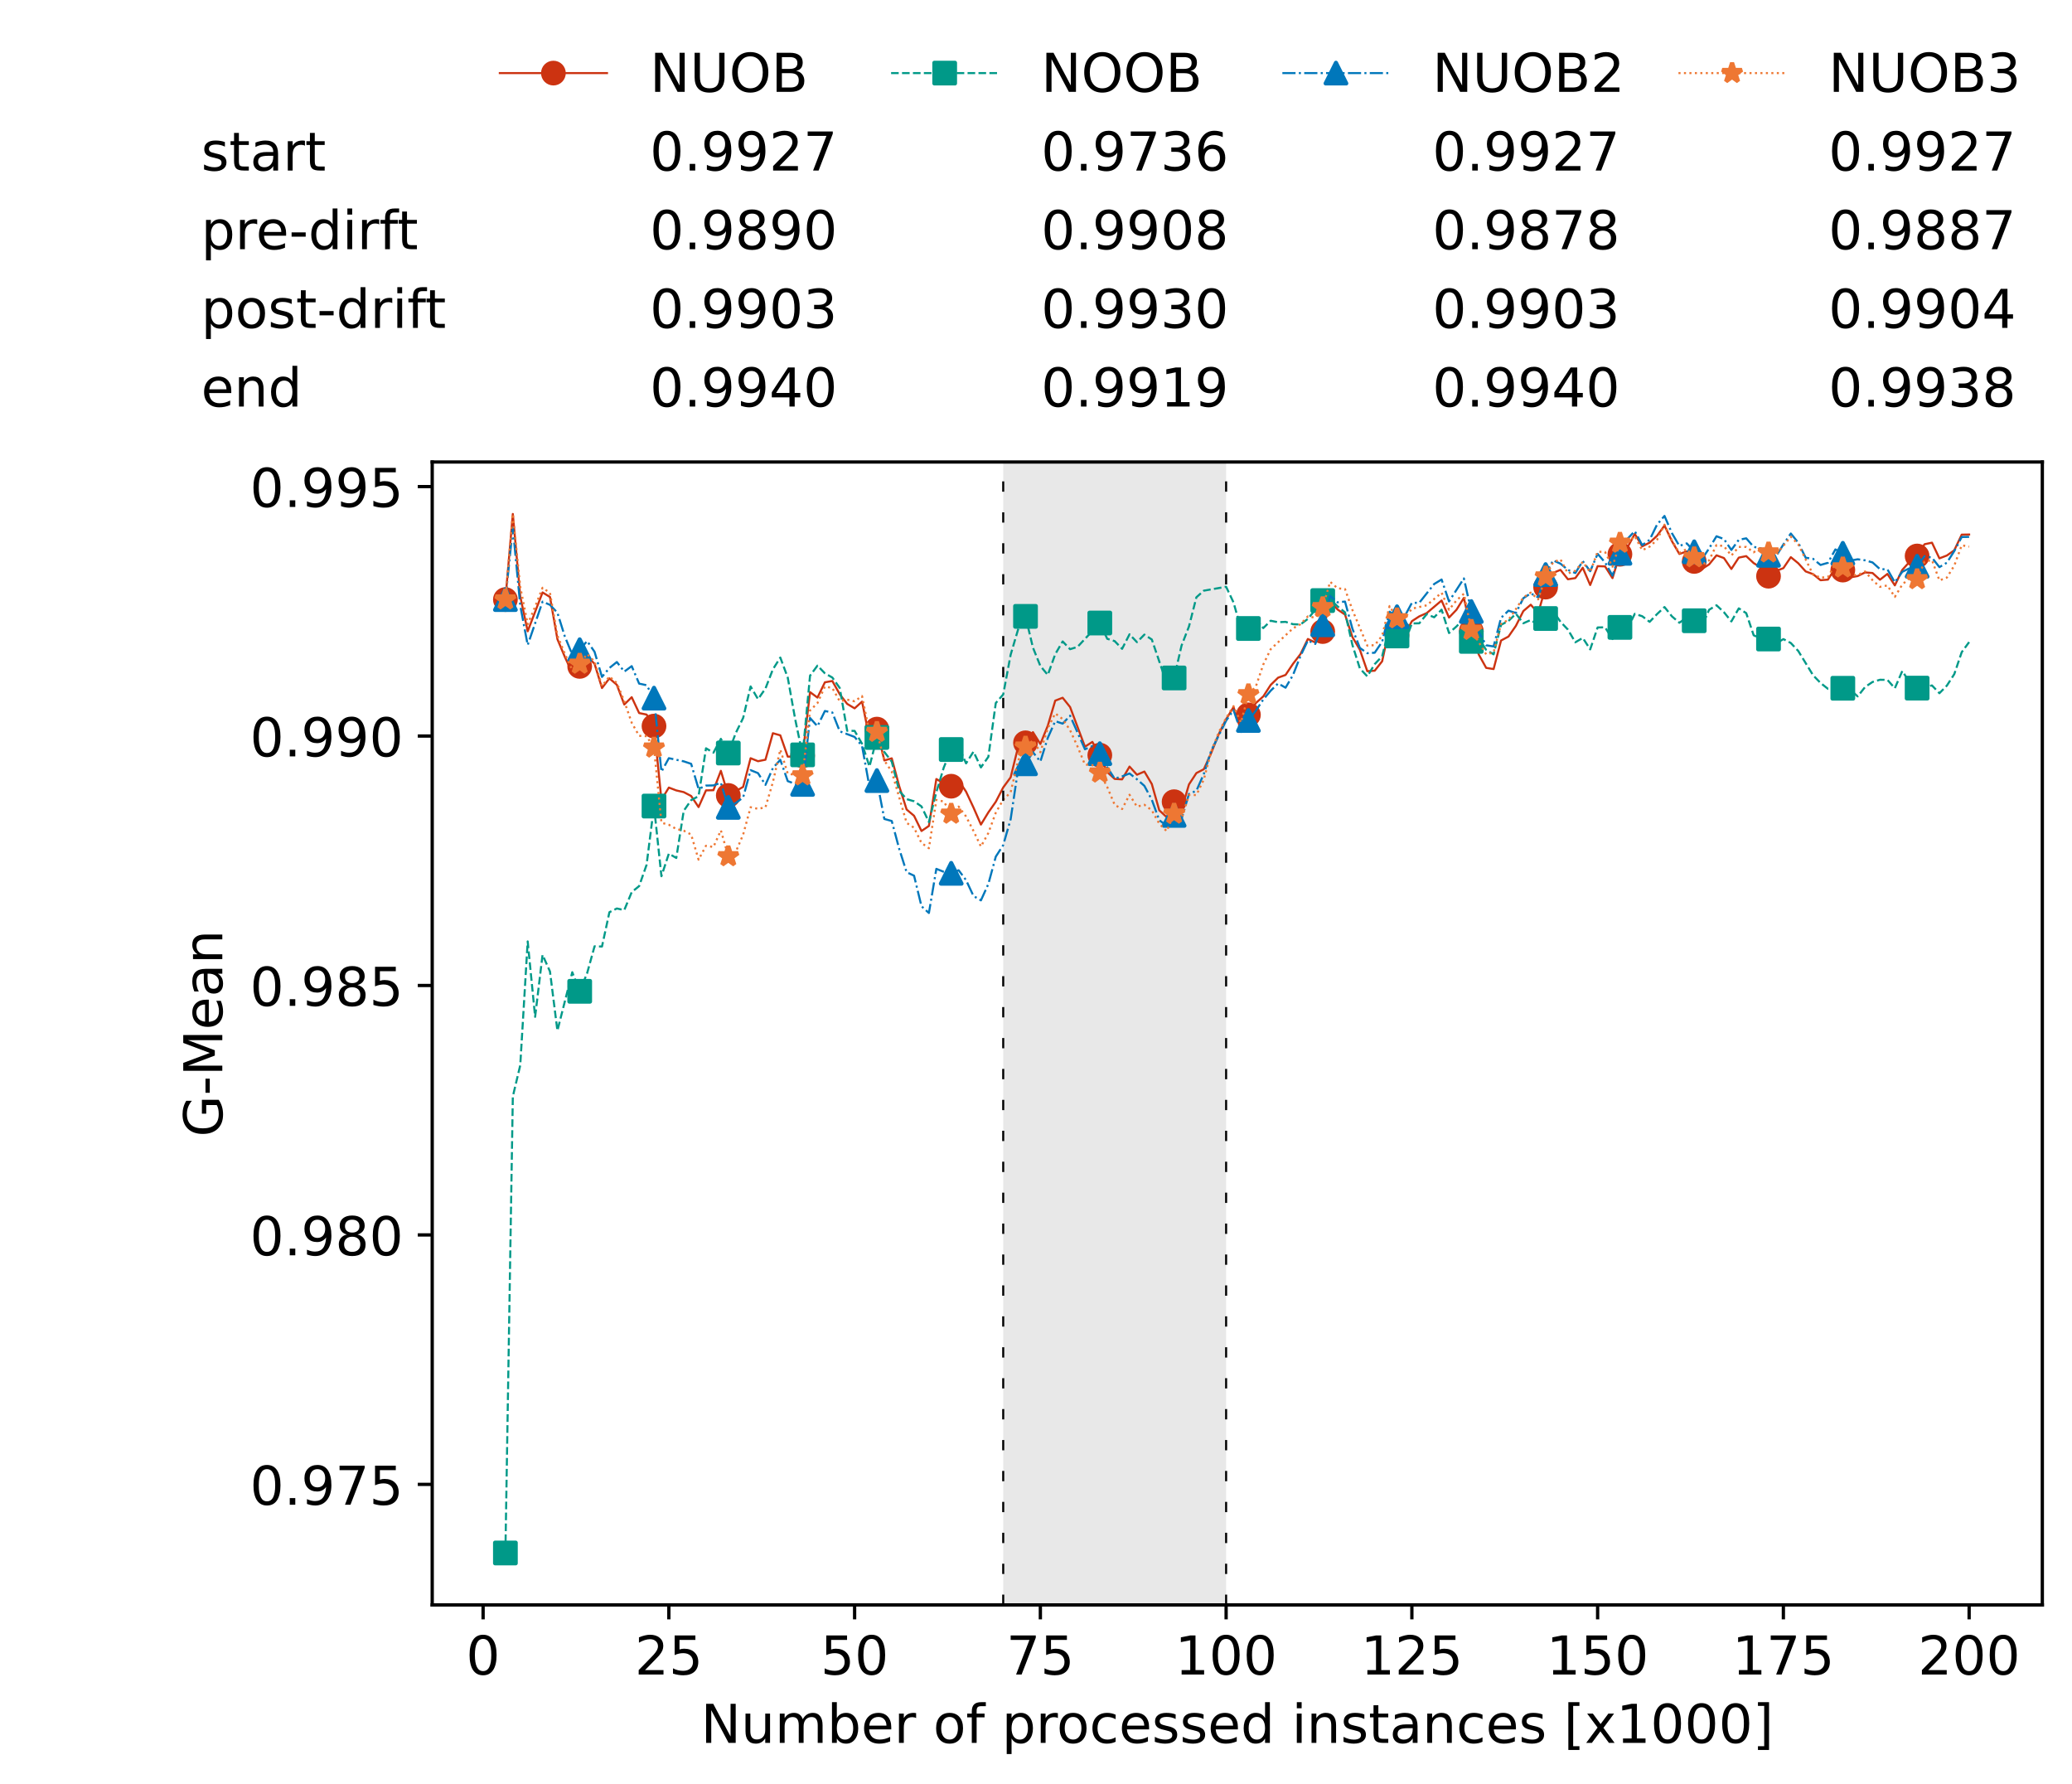 <?xml version="1.0" encoding="utf-8" standalone="no"?>
<!DOCTYPE svg PUBLIC "-//W3C//DTD SVG 1.1//EN"
  "http://www.w3.org/Graphics/SVG/1.1/DTD/svg11.dtd">
<!-- Created with matplotlib (https://matplotlib.org/) -->
<svg height="432.615pt" version="1.1" viewBox="0 0 502.65 432.615" width="502.65pt" xmlns="http://www.w3.org/2000/svg" xmlns:xlink="http://www.w3.org/1999/xlink">
 <defs>
  <style type="text/css">*{stroke-linecap:butt;stroke-linejoin:round;}</style>
 </defs>
 <g id="figure_1">
  <g id="patch_1">
   <path d="M 0 432.615 
L 502.65 432.615 
L 502.65 0 
L 0 0 
z
" style="fill:#ffffff;"/>
  </g>
  <g id="axes_1">
   <g id="patch_2">
    <path d="M 104.85 389.252 
L 495.45 389.252 
L 495.45 112.052 
L 104.85 112.052 
z
" style="fill:#ffffff;"/>
   </g>
   <g id="patch_3">
    <path clip-path="url(#pd233a1f718)" d="M 297.446 389.252 
L 297.446 112.052 
L 243.372 112.052 
L 243.372 389.252 
z
" style="fill:#d3d3d3;opacity:0.5;"/>
   </g>
   <g id="matplotlib.axis_1">
    <g id="xtick_1">
     <g id="line2d_1">
      <defs>
       <path d="M 0 0 
L 0 3.5 
" id="mfb7a46f4ca" style="stroke:#000000;stroke-width:0.8;"/>
      </defs>
      <g>
       <use style="stroke:#000000;stroke-width:0.8;" x="117.197" xlink:href="#mfb7a46f4ca" y="389.252"/>
      </g>
     </g>
     <g id="text_1">
      <!-- 0 -->
      <g transform="translate(113.061 406.13)scale(0.13 -0.13)">
       <defs>
        <path d="M 31.781 66.406 
Q 24.172 66.406 20.328 58.906 
Q 16.5 51.422 16.5 36.375 
Q 16.5 21.391 20.328 13.891 
Q 24.172 6.391 31.781 6.391 
Q 39.453 6.391 43.281 13.891 
Q 47.125 21.391 47.125 36.375 
Q 47.125 51.422 43.281 58.906 
Q 39.453 66.406 31.781 66.406 
z
M 31.781 74.219 
Q 44.047 74.219 50.516 64.516 
Q 56.984 54.828 56.984 36.375 
Q 56.984 17.969 50.516 8.266 
Q 44.047 -1.422 31.781 -1.422 
Q 19.531 -1.422 13.062 8.266 
Q 6.594 17.969 6.594 36.375 
Q 6.594 54.828 13.062 64.516 
Q 19.531 74.219 31.781 74.219 
z
" id="DejaVuSans-48"/>
       </defs>
       <use xlink:href="#DejaVuSans-48"/>
      </g>
     </g>
    </g>
    <g id="xtick_2">
     <g id="line2d_2">
      <g>
       <use style="stroke:#000000;stroke-width:0.8;" x="162.259" xlink:href="#mfb7a46f4ca" y="389.252"/>
      </g>
     </g>
     <g id="text_2">
      <!-- 25 -->
      <g transform="translate(153.988 406.13)scale(0.13 -0.13)">
       <defs>
        <path d="M 19.188 8.297 
L 53.609 8.297 
L 53.609 0 
L 7.328 0 
L 7.328 8.297 
Q 12.938 14.109 22.625 23.891 
Q 32.328 33.688 34.812 36.531 
Q 39.547 41.844 41.422 45.531 
Q 43.312 49.219 43.312 52.781 
Q 43.312 58.594 39.234 62.25 
Q 35.156 65.922 28.609 65.922 
Q 23.969 65.922 18.812 64.312 
Q 13.672 62.703 7.812 59.422 
L 7.812 69.391 
Q 13.766 71.781 18.938 73 
Q 24.125 74.219 28.422 74.219 
Q 39.75 74.219 46.484 68.547 
Q 53.219 62.891 53.219 53.422 
Q 53.219 48.922 51.531 44.891 
Q 49.859 40.875 45.406 35.406 
Q 44.188 33.984 37.641 27.219 
Q 31.109 20.453 19.188 8.297 
z
" id="DejaVuSans-50"/>
        <path d="M 10.797 72.906 
L 49.516 72.906 
L 49.516 64.594 
L 19.828 64.594 
L 19.828 46.734 
Q 21.969 47.469 24.109 47.828 
Q 26.266 48.188 28.422 48.188 
Q 40.625 48.188 47.75 41.5 
Q 54.891 34.812 54.891 23.391 
Q 54.891 11.625 47.562 5.094 
Q 40.234 -1.422 26.906 -1.422 
Q 22.312 -1.422 17.547 -0.641 
Q 12.797 0.141 7.719 1.703 
L 7.719 11.625 
Q 12.109 9.234 16.797 8.062 
Q 21.484 6.891 26.703 6.891 
Q 35.156 6.891 40.078 11.328 
Q 45.016 15.766 45.016 23.391 
Q 45.016 31 40.078 35.438 
Q 35.156 39.891 26.703 39.891 
Q 22.75 39.891 18.812 39.016 
Q 14.891 38.141 10.797 36.281 
z
" id="DejaVuSans-53"/>
       </defs>
       <use xlink:href="#DejaVuSans-50"/>
       <use x="63.623" xlink:href="#DejaVuSans-53"/>
      </g>
     </g>
    </g>
    <g id="xtick_3">
     <g id="line2d_3">
      <g>
       <use style="stroke:#000000;stroke-width:0.8;" x="207.322" xlink:href="#mfb7a46f4ca" y="389.252"/>
      </g>
     </g>
     <g id="text_3">
      <!-- 50 -->
      <g transform="translate(199.05 406.13)scale(0.13 -0.13)">
       <use xlink:href="#DejaVuSans-53"/>
       <use x="63.623" xlink:href="#DejaVuSans-48"/>
      </g>
     </g>
    </g>
    <g id="xtick_4">
     <g id="line2d_4">
      <g>
       <use style="stroke:#000000;stroke-width:0.8;" x="252.384" xlink:href="#mfb7a46f4ca" y="389.252"/>
      </g>
     </g>
     <g id="text_4">
      <!-- 75 -->
      <g transform="translate(244.113 406.13)scale(0.13 -0.13)">
       <defs>
        <path d="M 8.203 72.906 
L 55.078 72.906 
L 55.078 68.703 
L 28.609 0 
L 18.312 0 
L 43.219 64.594 
L 8.203 64.594 
z
" id="DejaVuSans-55"/>
       </defs>
       <use xlink:href="#DejaVuSans-55"/>
       <use x="63.623" xlink:href="#DejaVuSans-53"/>
      </g>
     </g>
    </g>
    <g id="xtick_5">
     <g id="line2d_5">
      <g>
       <use style="stroke:#000000;stroke-width:0.8;" x="297.446" xlink:href="#mfb7a46f4ca" y="389.252"/>
      </g>
     </g>
     <g id="text_5">
      <!-- 100 -->
      <g transform="translate(285.039 406.13)scale(0.13 -0.13)">
       <defs>
        <path d="M 12.406 8.297 
L 28.516 8.297 
L 28.516 63.922 
L 10.984 60.406 
L 10.984 69.391 
L 28.422 72.906 
L 38.281 72.906 
L 38.281 8.297 
L 54.391 8.297 
L 54.391 0 
L 12.406 0 
z
" id="DejaVuSans-49"/>
       </defs>
       <use xlink:href="#DejaVuSans-49"/>
       <use x="63.623" xlink:href="#DejaVuSans-48"/>
       <use x="127.246" xlink:href="#DejaVuSans-48"/>
      </g>
     </g>
    </g>
    <g id="xtick_6">
     <g id="line2d_6">
      <g>
       <use style="stroke:#000000;stroke-width:0.8;" x="342.509" xlink:href="#mfb7a46f4ca" y="389.252"/>
      </g>
     </g>
     <g id="text_6">
      <!-- 125 -->
      <g transform="translate(330.102 406.13)scale(0.13 -0.13)">
       <use xlink:href="#DejaVuSans-49"/>
       <use x="63.623" xlink:href="#DejaVuSans-50"/>
       <use x="127.246" xlink:href="#DejaVuSans-53"/>
      </g>
     </g>
    </g>
    <g id="xtick_7">
     <g id="line2d_7">
      <g>
       <use style="stroke:#000000;stroke-width:0.8;" x="387.571" xlink:href="#mfb7a46f4ca" y="389.252"/>
      </g>
     </g>
     <g id="text_7">
      <!-- 150 -->
      <g transform="translate(375.164 406.13)scale(0.13 -0.13)">
       <use xlink:href="#DejaVuSans-49"/>
       <use x="63.623" xlink:href="#DejaVuSans-53"/>
       <use x="127.246" xlink:href="#DejaVuSans-48"/>
      </g>
     </g>
    </g>
    <g id="xtick_8">
     <g id="line2d_8">
      <g>
       <use style="stroke:#000000;stroke-width:0.8;" x="432.633" xlink:href="#mfb7a46f4ca" y="389.252"/>
      </g>
     </g>
     <g id="text_8">
      <!-- 175 -->
      <g transform="translate(420.226 406.13)scale(0.13 -0.13)">
       <use xlink:href="#DejaVuSans-49"/>
       <use x="63.623" xlink:href="#DejaVuSans-55"/>
       <use x="127.246" xlink:href="#DejaVuSans-53"/>
      </g>
     </g>
    </g>
    <g id="xtick_9">
     <g id="line2d_9">
      <g>
       <use style="stroke:#000000;stroke-width:0.8;" x="477.695" xlink:href="#mfb7a46f4ca" y="389.252"/>
      </g>
     </g>
     <g id="text_9">
      <!-- 200 -->
      <g transform="translate(465.289 406.13)scale(0.13 -0.13)">
       <use xlink:href="#DejaVuSans-50"/>
       <use x="63.623" xlink:href="#DejaVuSans-48"/>
       <use x="127.246" xlink:href="#DejaVuSans-48"/>
      </g>
     </g>
    </g>
    <g id="text_10">
     <!-- Number of processed instances [x1000] -->
     <g transform="translate(170.025 422.711)scale(0.13 -0.13)">
      <defs>
       <path d="M 9.812 72.906 
L 23.094 72.906 
L 55.422 11.922 
L 55.422 72.906 
L 64.984 72.906 
L 64.984 0 
L 51.703 0 
L 19.391 60.984 
L 19.391 0 
L 9.812 0 
z
" id="DejaVuSans-78"/>
       <path d="M 8.5 21.578 
L 8.5 54.688 
L 17.484 54.688 
L 17.484 21.922 
Q 17.484 14.156 20.5 10.266 
Q 23.531 6.391 29.594 6.391 
Q 36.859 6.391 41.078 11.031 
Q 45.312 15.672 45.312 23.688 
L 45.312 54.688 
L 54.297 54.688 
L 54.297 0 
L 45.312 0 
L 45.312 8.406 
Q 42.047 3.422 37.719 1 
Q 33.406 -1.422 27.688 -1.422 
Q 18.266 -1.422 13.375 4.438 
Q 8.5 10.297 8.5 21.578 
z
M 31.109 56 
z
" id="DejaVuSans-117"/>
       <path d="M 52 44.188 
Q 55.375 50.25 60.062 53.125 
Q 64.75 56 71.094 56 
Q 79.641 56 84.281 50.016 
Q 88.922 44.047 88.922 33.016 
L 88.922 0 
L 79.891 0 
L 79.891 32.719 
Q 79.891 40.578 77.094 44.375 
Q 74.312 48.188 68.609 48.188 
Q 61.625 48.188 57.562 43.547 
Q 53.516 38.922 53.516 30.906 
L 53.516 0 
L 44.484 0 
L 44.484 32.719 
Q 44.484 40.625 41.703 44.406 
Q 38.922 48.188 33.109 48.188 
Q 26.219 48.188 22.156 43.531 
Q 18.109 38.875 18.109 30.906 
L 18.109 0 
L 9.078 0 
L 9.078 54.688 
L 18.109 54.688 
L 18.109 46.188 
Q 21.188 51.219 25.484 53.609 
Q 29.781 56 35.688 56 
Q 41.656 56 45.828 52.969 
Q 50 49.953 52 44.188 
z
" id="DejaVuSans-109"/>
       <path d="M 48.688 27.297 
Q 48.688 37.203 44.609 42.844 
Q 40.531 48.484 33.406 48.484 
Q 26.266 48.484 22.188 42.844 
Q 18.109 37.203 18.109 27.297 
Q 18.109 17.391 22.188 11.75 
Q 26.266 6.109 33.406 6.109 
Q 40.531 6.109 44.609 11.75 
Q 48.688 17.391 48.688 27.297 
z
M 18.109 46.391 
Q 20.953 51.266 25.266 53.625 
Q 29.594 56 35.594 56 
Q 45.562 56 51.781 48.094 
Q 58.016 40.188 58.016 27.297 
Q 58.016 14.406 51.781 6.484 
Q 45.562 -1.422 35.594 -1.422 
Q 29.594 -1.422 25.266 0.953 
Q 20.953 3.328 18.109 8.203 
L 18.109 0 
L 9.078 0 
L 9.078 75.984 
L 18.109 75.984 
z
" id="DejaVuSans-98"/>
       <path d="M 56.203 29.594 
L 56.203 25.203 
L 14.891 25.203 
Q 15.484 15.922 20.484 11.062 
Q 25.484 6.203 34.422 6.203 
Q 39.594 6.203 44.453 7.469 
Q 49.312 8.734 54.109 11.281 
L 54.109 2.781 
Q 49.266 0.734 44.188 -0.344 
Q 39.109 -1.422 33.891 -1.422 
Q 20.797 -1.422 13.156 6.188 
Q 5.516 13.812 5.516 26.812 
Q 5.516 40.234 12.766 48.109 
Q 20.016 56 32.328 56 
Q 43.359 56 49.781 48.891 
Q 56.203 41.797 56.203 29.594 
z
M 47.219 32.234 
Q 47.125 39.594 43.094 43.984 
Q 39.062 48.391 32.422 48.391 
Q 24.906 48.391 20.391 44.141 
Q 15.875 39.891 15.188 32.172 
z
" id="DejaVuSans-101"/>
       <path d="M 41.109 46.297 
Q 39.594 47.172 37.812 47.578 
Q 36.031 48 33.891 48 
Q 26.266 48 22.188 43.047 
Q 18.109 38.094 18.109 28.812 
L 18.109 0 
L 9.078 0 
L 9.078 54.688 
L 18.109 54.688 
L 18.109 46.188 
Q 20.953 51.172 25.484 53.578 
Q 30.031 56 36.531 56 
Q 37.453 56 38.578 55.875 
Q 39.703 55.766 41.062 55.516 
z
" id="DejaVuSans-114"/>
       <path id="DejaVuSans-32"/>
       <path d="M 30.609 48.391 
Q 23.391 48.391 19.188 42.75 
Q 14.984 37.109 14.984 27.297 
Q 14.984 17.484 19.156 11.844 
Q 23.344 6.203 30.609 6.203 
Q 37.797 6.203 41.984 11.859 
Q 46.188 17.531 46.188 27.297 
Q 46.188 37.016 41.984 42.703 
Q 37.797 48.391 30.609 48.391 
z
M 30.609 56 
Q 42.328 56 49.016 48.375 
Q 55.719 40.766 55.719 27.297 
Q 55.719 13.875 49.016 6.219 
Q 42.328 -1.422 30.609 -1.422 
Q 18.844 -1.422 12.172 6.219 
Q 5.516 13.875 5.516 27.297 
Q 5.516 40.766 12.172 48.375 
Q 18.844 56 30.609 56 
z
" id="DejaVuSans-111"/>
       <path d="M 37.109 75.984 
L 37.109 68.5 
L 28.516 68.5 
Q 23.688 68.5 21.797 66.547 
Q 19.922 64.594 19.922 59.516 
L 19.922 54.688 
L 34.719 54.688 
L 34.719 47.703 
L 19.922 47.703 
L 19.922 0 
L 10.891 0 
L 10.891 47.703 
L 2.297 47.703 
L 2.297 54.688 
L 10.891 54.688 
L 10.891 58.5 
Q 10.891 67.625 15.141 71.797 
Q 19.391 75.984 28.609 75.984 
z
" id="DejaVuSans-102"/>
       <path d="M 18.109 8.203 
L 18.109 -20.797 
L 9.078 -20.797 
L 9.078 54.688 
L 18.109 54.688 
L 18.109 46.391 
Q 20.953 51.266 25.266 53.625 
Q 29.594 56 35.594 56 
Q 45.562 56 51.781 48.094 
Q 58.016 40.188 58.016 27.297 
Q 58.016 14.406 51.781 6.484 
Q 45.562 -1.422 35.594 -1.422 
Q 29.594 -1.422 25.266 0.953 
Q 20.953 3.328 18.109 8.203 
z
M 48.688 27.297 
Q 48.688 37.203 44.609 42.844 
Q 40.531 48.484 33.406 48.484 
Q 26.266 48.484 22.188 42.844 
Q 18.109 37.203 18.109 27.297 
Q 18.109 17.391 22.188 11.75 
Q 26.266 6.109 33.406 6.109 
Q 40.531 6.109 44.609 11.75 
Q 48.688 17.391 48.688 27.297 
z
" id="DejaVuSans-112"/>
       <path d="M 48.781 52.594 
L 48.781 44.188 
Q 44.969 46.297 41.141 47.344 
Q 37.312 48.391 33.406 48.391 
Q 24.656 48.391 19.812 42.844 
Q 14.984 37.312 14.984 27.297 
Q 14.984 17.281 19.812 11.734 
Q 24.656 6.203 33.406 6.203 
Q 37.312 6.203 41.141 7.25 
Q 44.969 8.297 48.781 10.406 
L 48.781 2.094 
Q 45.016 0.344 40.984 -0.531 
Q 36.969 -1.422 32.422 -1.422 
Q 20.062 -1.422 12.781 6.344 
Q 5.516 14.109 5.516 27.297 
Q 5.516 40.672 12.859 48.328 
Q 20.219 56 33.016 56 
Q 37.156 56 41.109 55.141 
Q 45.062 54.297 48.781 52.594 
z
" id="DejaVuSans-99"/>
       <path d="M 44.281 53.078 
L 44.281 44.578 
Q 40.484 46.531 36.375 47.5 
Q 32.281 48.484 27.875 48.484 
Q 21.188 48.484 17.844 46.438 
Q 14.5 44.391 14.5 40.281 
Q 14.5 37.156 16.891 35.375 
Q 19.281 33.594 26.516 31.984 
L 29.594 31.297 
Q 39.156 29.25 43.188 25.516 
Q 47.219 21.781 47.219 15.094 
Q 47.219 7.469 41.188 3.016 
Q 35.156 -1.422 24.609 -1.422 
Q 20.219 -1.422 15.453 -0.562 
Q 10.688 0.297 5.422 2 
L 5.422 11.281 
Q 10.406 8.688 15.234 7.391 
Q 20.062 6.109 24.812 6.109 
Q 31.156 6.109 34.562 8.281 
Q 37.984 10.453 37.984 14.406 
Q 37.984 18.062 35.516 20.016 
Q 33.062 21.969 24.703 23.781 
L 21.578 24.516 
Q 13.234 26.266 9.516 29.906 
Q 5.812 33.547 5.812 39.891 
Q 5.812 47.609 11.281 51.797 
Q 16.75 56 26.812 56 
Q 31.781 56 36.172 55.266 
Q 40.578 54.547 44.281 53.078 
z
" id="DejaVuSans-115"/>
       <path d="M 45.406 46.391 
L 45.406 75.984 
L 54.391 75.984 
L 54.391 0 
L 45.406 0 
L 45.406 8.203 
Q 42.578 3.328 38.25 0.953 
Q 33.938 -1.422 27.875 -1.422 
Q 17.969 -1.422 11.734 6.484 
Q 5.516 14.406 5.516 27.297 
Q 5.516 40.188 11.734 48.094 
Q 17.969 56 27.875 56 
Q 33.938 56 38.25 53.625 
Q 42.578 51.266 45.406 46.391 
z
M 14.797 27.297 
Q 14.797 17.391 18.875 11.75 
Q 22.953 6.109 30.078 6.109 
Q 37.203 6.109 41.297 11.75 
Q 45.406 17.391 45.406 27.297 
Q 45.406 37.203 41.297 42.844 
Q 37.203 48.484 30.078 48.484 
Q 22.953 48.484 18.875 42.844 
Q 14.797 37.203 14.797 27.297 
z
" id="DejaVuSans-100"/>
       <path d="M 9.422 54.688 
L 18.406 54.688 
L 18.406 0 
L 9.422 0 
z
M 9.422 75.984 
L 18.406 75.984 
L 18.406 64.594 
L 9.422 64.594 
z
" id="DejaVuSans-105"/>
       <path d="M 54.891 33.016 
L 54.891 0 
L 45.906 0 
L 45.906 32.719 
Q 45.906 40.484 42.875 44.328 
Q 39.844 48.188 33.797 48.188 
Q 26.516 48.188 22.312 43.547 
Q 18.109 38.922 18.109 30.906 
L 18.109 0 
L 9.078 0 
L 9.078 54.688 
L 18.109 54.688 
L 18.109 46.188 
Q 21.344 51.125 25.703 53.562 
Q 30.078 56 35.797 56 
Q 45.219 56 50.047 50.172 
Q 54.891 44.344 54.891 33.016 
z
" id="DejaVuSans-110"/>
       <path d="M 18.312 70.219 
L 18.312 54.688 
L 36.812 54.688 
L 36.812 47.703 
L 18.312 47.703 
L 18.312 18.016 
Q 18.312 11.328 20.141 9.422 
Q 21.969 7.516 27.594 7.516 
L 36.812 7.516 
L 36.812 0 
L 27.594 0 
Q 17.188 0 13.234 3.875 
Q 9.281 7.766 9.281 18.016 
L 9.281 47.703 
L 2.688 47.703 
L 2.688 54.688 
L 9.281 54.688 
L 9.281 70.219 
z
" id="DejaVuSans-116"/>
       <path d="M 34.281 27.484 
Q 23.391 27.484 19.188 25 
Q 14.984 22.516 14.984 16.5 
Q 14.984 11.719 18.141 8.906 
Q 21.297 6.109 26.703 6.109 
Q 34.188 6.109 38.703 11.406 
Q 43.219 16.703 43.219 25.484 
L 43.219 27.484 
z
M 52.203 31.203 
L 52.203 0 
L 43.219 0 
L 43.219 8.297 
Q 40.141 3.328 35.547 0.953 
Q 30.953 -1.422 24.312 -1.422 
Q 15.922 -1.422 10.953 3.297 
Q 6 8.016 6 15.922 
Q 6 25.141 12.172 29.828 
Q 18.359 34.516 30.609 34.516 
L 43.219 34.516 
L 43.219 35.406 
Q 43.219 41.609 39.141 45 
Q 35.062 48.391 27.688 48.391 
Q 23 48.391 18.547 47.266 
Q 14.109 46.141 10.016 43.891 
L 10.016 52.203 
Q 14.938 54.109 19.578 55.047 
Q 24.219 56 28.609 56 
Q 40.484 56 46.344 49.844 
Q 52.203 43.703 52.203 31.203 
z
" id="DejaVuSans-97"/>
       <path d="M 8.594 75.984 
L 29.297 75.984 
L 29.297 69 
L 17.578 69 
L 17.578 -6.203 
L 29.297 -6.203 
L 29.297 -13.188 
L 8.594 -13.188 
z
" id="DejaVuSans-91"/>
       <path d="M 54.891 54.688 
L 35.109 28.078 
L 55.906 0 
L 45.312 0 
L 29.391 21.484 
L 13.484 0 
L 2.875 0 
L 24.125 28.609 
L 4.688 54.688 
L 15.281 54.688 
L 29.781 35.203 
L 44.281 54.688 
z
" id="DejaVuSans-120"/>
       <path d="M 30.422 75.984 
L 30.422 -13.188 
L 9.719 -13.188 
L 9.719 -6.203 
L 21.391 -6.203 
L 21.391 69 
L 9.719 69 
L 9.719 75.984 
z
" id="DejaVuSans-93"/>
      </defs>
      <use xlink:href="#DejaVuSans-78"/>
      <use x="74.805" xlink:href="#DejaVuSans-117"/>
      <use x="138.184" xlink:href="#DejaVuSans-109"/>
      <use x="235.596" xlink:href="#DejaVuSans-98"/>
      <use x="299.072" xlink:href="#DejaVuSans-101"/>
      <use x="360.596" xlink:href="#DejaVuSans-114"/>
      <use x="401.709" xlink:href="#DejaVuSans-32"/>
      <use x="433.496" xlink:href="#DejaVuSans-111"/>
      <use x="494.678" xlink:href="#DejaVuSans-102"/>
      <use x="529.883" xlink:href="#DejaVuSans-32"/>
      <use x="561.67" xlink:href="#DejaVuSans-112"/>
      <use x="625.146" xlink:href="#DejaVuSans-114"/>
      <use x="664.01" xlink:href="#DejaVuSans-111"/>
      <use x="725.191" xlink:href="#DejaVuSans-99"/>
      <use x="780.172" xlink:href="#DejaVuSans-101"/>
      <use x="841.695" xlink:href="#DejaVuSans-115"/>
      <use x="893.795" xlink:href="#DejaVuSans-115"/>
      <use x="945.895" xlink:href="#DejaVuSans-101"/>
      <use x="1007.418" xlink:href="#DejaVuSans-100"/>
      <use x="1070.895" xlink:href="#DejaVuSans-32"/>
      <use x="1102.682" xlink:href="#DejaVuSans-105"/>
      <use x="1130.465" xlink:href="#DejaVuSans-110"/>
      <use x="1193.844" xlink:href="#DejaVuSans-115"/>
      <use x="1245.943" xlink:href="#DejaVuSans-116"/>
      <use x="1285.152" xlink:href="#DejaVuSans-97"/>
      <use x="1346.432" xlink:href="#DejaVuSans-110"/>
      <use x="1409.811" xlink:href="#DejaVuSans-99"/>
      <use x="1464.791" xlink:href="#DejaVuSans-101"/>
      <use x="1526.314" xlink:href="#DejaVuSans-115"/>
      <use x="1578.414" xlink:href="#DejaVuSans-32"/>
      <use x="1610.201" xlink:href="#DejaVuSans-91"/>
      <use x="1649.215" xlink:href="#DejaVuSans-120"/>
      <use x="1708.395" xlink:href="#DejaVuSans-49"/>
      <use x="1772.018" xlink:href="#DejaVuSans-48"/>
      <use x="1835.641" xlink:href="#DejaVuSans-48"/>
      <use x="1899.264" xlink:href="#DejaVuSans-48"/>
      <use x="1962.887" xlink:href="#DejaVuSans-93"/>
     </g>
    </g>
   </g>
   <g id="matplotlib.axis_2">
    <g id="ytick_1">
     <g id="line2d_10">
      <defs>
       <path d="M 0 0 
L -3.5 0 
" id="m15c289893e" style="stroke:#000000;stroke-width:0.8;"/>
      </defs>
      <g>
       <use style="stroke:#000000;stroke-width:0.8;" x="104.85" xlink:href="#m15c289893e" y="360.012"/>
      </g>
     </g>
     <g id="text_11">
      <!-- 0.975 -->
      <g transform="translate(60.633 364.951)scale(0.13 -0.13)">
       <defs>
        <path d="M 10.688 12.406 
L 21 12.406 
L 21 0 
L 10.688 0 
z
" id="DejaVuSans-46"/>
        <path d="M 10.984 1.516 
L 10.984 10.5 
Q 14.703 8.734 18.5 7.812 
Q 22.312 6.891 25.984 6.891 
Q 35.75 6.891 40.891 13.453 
Q 46.047 20.016 46.781 33.406 
Q 43.953 29.203 39.594 26.953 
Q 35.25 24.703 29.984 24.703 
Q 19.047 24.703 12.672 31.312 
Q 6.297 37.938 6.297 49.422 
Q 6.297 60.641 12.938 67.422 
Q 19.578 74.219 30.609 74.219 
Q 43.266 74.219 49.922 64.516 
Q 56.594 54.828 56.594 36.375 
Q 56.594 19.141 48.406 8.859 
Q 40.234 -1.422 26.422 -1.422 
Q 22.703 -1.422 18.891 -0.688 
Q 15.094 0.047 10.984 1.516 
z
M 30.609 32.422 
Q 37.25 32.422 41.125 36.953 
Q 45.016 41.5 45.016 49.422 
Q 45.016 57.281 41.125 61.844 
Q 37.25 66.406 30.609 66.406 
Q 23.969 66.406 20.094 61.844 
Q 16.219 57.281 16.219 49.422 
Q 16.219 41.5 20.094 36.953 
Q 23.969 32.422 30.609 32.422 
z
" id="DejaVuSans-57"/>
       </defs>
       <use xlink:href="#DejaVuSans-48"/>
       <use x="63.623" xlink:href="#DejaVuSans-46"/>
       <use x="95.41" xlink:href="#DejaVuSans-57"/>
       <use x="159.033" xlink:href="#DejaVuSans-55"/>
       <use x="222.656" xlink:href="#DejaVuSans-53"/>
      </g>
     </g>
    </g>
    <g id="ytick_2">
     <g id="line2d_11">
      <g>
       <use style="stroke:#000000;stroke-width:0.8;" x="104.85" xlink:href="#m15c289893e" y="299.513"/>
      </g>
     </g>
     <g id="text_12">
      <!-- 0.980 -->
      <g transform="translate(60.633 304.452)scale(0.13 -0.13)">
       <defs>
        <path d="M 31.781 34.625 
Q 24.75 34.625 20.719 30.859 
Q 16.703 27.094 16.703 20.516 
Q 16.703 13.922 20.719 10.156 
Q 24.75 6.391 31.781 6.391 
Q 38.812 6.391 42.859 10.172 
Q 46.922 13.969 46.922 20.516 
Q 46.922 27.094 42.891 30.859 
Q 38.875 34.625 31.781 34.625 
z
M 21.922 38.812 
Q 15.578 40.375 12.031 44.719 
Q 8.5 49.078 8.5 55.328 
Q 8.5 64.062 14.719 69.141 
Q 20.953 74.219 31.781 74.219 
Q 42.672 74.219 48.875 69.141 
Q 55.078 64.062 55.078 55.328 
Q 55.078 49.078 51.531 44.719 
Q 48 40.375 41.703 38.812 
Q 48.828 37.156 52.797 32.312 
Q 56.781 27.484 56.781 20.516 
Q 56.781 9.906 50.312 4.234 
Q 43.844 -1.422 31.781 -1.422 
Q 19.734 -1.422 13.25 4.234 
Q 6.781 9.906 6.781 20.516 
Q 6.781 27.484 10.781 32.312 
Q 14.797 37.156 21.922 38.812 
z
M 18.312 54.391 
Q 18.312 48.734 21.844 45.562 
Q 25.391 42.391 31.781 42.391 
Q 38.141 42.391 41.719 45.562 
Q 45.312 48.734 45.312 54.391 
Q 45.312 60.062 41.719 63.234 
Q 38.141 66.406 31.781 66.406 
Q 25.391 66.406 21.844 63.234 
Q 18.312 60.062 18.312 54.391 
z
" id="DejaVuSans-56"/>
       </defs>
       <use xlink:href="#DejaVuSans-48"/>
       <use x="63.623" xlink:href="#DejaVuSans-46"/>
       <use x="95.41" xlink:href="#DejaVuSans-57"/>
       <use x="159.033" xlink:href="#DejaVuSans-56"/>
       <use x="222.656" xlink:href="#DejaVuSans-48"/>
      </g>
     </g>
    </g>
    <g id="ytick_3">
     <g id="line2d_12">
      <g>
       <use style="stroke:#000000;stroke-width:0.8;" x="104.85" xlink:href="#m15c289893e" y="239.013"/>
      </g>
     </g>
     <g id="text_13">
      <!-- 0.985 -->
      <g transform="translate(60.633 243.952)scale(0.13 -0.13)">
       <use xlink:href="#DejaVuSans-48"/>
       <use x="63.623" xlink:href="#DejaVuSans-46"/>
       <use x="95.41" xlink:href="#DejaVuSans-57"/>
       <use x="159.033" xlink:href="#DejaVuSans-56"/>
       <use x="222.656" xlink:href="#DejaVuSans-53"/>
      </g>
     </g>
    </g>
    <g id="ytick_4">
     <g id="line2d_13">
      <g>
       <use style="stroke:#000000;stroke-width:0.8;" x="104.85" xlink:href="#m15c289893e" y="178.514"/>
      </g>
     </g>
     <g id="text_14">
      <!-- 0.990 -->
      <g transform="translate(60.633 183.453)scale(0.13 -0.13)">
       <use xlink:href="#DejaVuSans-48"/>
       <use x="63.623" xlink:href="#DejaVuSans-46"/>
       <use x="95.41" xlink:href="#DejaVuSans-57"/>
       <use x="159.033" xlink:href="#DejaVuSans-57"/>
       <use x="222.656" xlink:href="#DejaVuSans-48"/>
      </g>
     </g>
    </g>
    <g id="ytick_5">
     <g id="line2d_14">
      <g>
       <use style="stroke:#000000;stroke-width:0.8;" x="104.85" xlink:href="#m15c289893e" y="118.014"/>
      </g>
     </g>
     <g id="text_15">
      <!-- 0.995 -->
      <g transform="translate(60.633 122.953)scale(0.13 -0.13)">
       <use xlink:href="#DejaVuSans-48"/>
       <use x="63.623" xlink:href="#DejaVuSans-46"/>
       <use x="95.41" xlink:href="#DejaVuSans-57"/>
       <use x="159.033" xlink:href="#DejaVuSans-57"/>
       <use x="222.656" xlink:href="#DejaVuSans-53"/>
      </g>
     </g>
    </g>
    <g id="text_16">
     <!-- G-Mean -->
     <g transform="translate(53.93 275.744)rotate(-90)scale(0.13 -0.13)">
      <defs>
       <path d="M 59.516 10.406 
L 59.516 29.984 
L 43.406 29.984 
L 43.406 38.094 
L 69.281 38.094 
L 69.281 6.781 
Q 63.578 2.734 56.688 0.656 
Q 49.812 -1.422 42 -1.422 
Q 24.906 -1.422 15.25 8.562 
Q 5.609 18.562 5.609 36.375 
Q 5.609 54.25 15.25 64.234 
Q 24.906 74.219 42 74.219 
Q 49.125 74.219 55.547 72.453 
Q 61.969 70.703 67.391 67.281 
L 67.391 56.781 
Q 61.922 61.422 55.766 63.766 
Q 49.609 66.109 42.828 66.109 
Q 29.438 66.109 22.719 58.641 
Q 16.016 51.172 16.016 36.375 
Q 16.016 21.625 22.719 14.156 
Q 29.438 6.688 42.828 6.688 
Q 48.047 6.688 52.141 7.594 
Q 56.25 8.5 59.516 10.406 
z
" id="DejaVuSans-71"/>
       <path d="M 4.891 31.391 
L 31.203 31.391 
L 31.203 23.391 
L 4.891 23.391 
z
" id="DejaVuSans-45"/>
       <path d="M 9.812 72.906 
L 24.516 72.906 
L 43.109 23.297 
L 61.812 72.906 
L 76.516 72.906 
L 76.516 0 
L 66.891 0 
L 66.891 64.016 
L 48.094 14.016 
L 38.188 14.016 
L 19.391 64.016 
L 19.391 0 
L 9.812 0 
z
" id="DejaVuSans-77"/>
      </defs>
      <use xlink:href="#DejaVuSans-71"/>
      <use x="77.49" xlink:href="#DejaVuSans-45"/>
      <use x="113.574" xlink:href="#DejaVuSans-77"/>
      <use x="199.854" xlink:href="#DejaVuSans-101"/>
      <use x="261.377" xlink:href="#DejaVuSans-97"/>
      <use x="322.656" xlink:href="#DejaVuSans-110"/>
     </g>
    </g>
   </g>
   <g id="line2d_15"/>
   <g id="line2d_16"/>
   <g id="line2d_17"/>
   <g id="line2d_18"/>
   <g id="line2d_19"/>
   <g id="line2d_20">
    <path clip-path="url(#pd233a1f718)" d="M 122.605 145.417 
L 124.407 124.652 
L 126.21 144.639 
L 128.012 153.108 
L 131.617 143.689 
L 133.419 144.786 
L 135.222 155.017 
L 137.024 159.316 
L 138.827 163.204 
L 140.629 161.623 
L 142.432 159.19 
L 144.234 160.991 
L 146.037 166.874 
L 147.839 164.528 
L 149.642 166.089 
L 151.444 170.868 
L 153.247 169.093 
L 155.049 172.941 
L 156.852 173.305 
L 158.654 176.101 
L 160.457 193.963 
L 162.259 191.013 
L 164.062 191.704 
L 165.864 192.115 
L 167.667 193.054 
L 169.469 195.746 
L 171.272 191.69 
L 173.074 191.656 
L 174.877 186.951 
L 176.679 192.923 
L 180.284 190.843 
L 182.087 183.89 
L 183.889 184.621 
L 185.692 184.259 
L 187.494 177.828 
L 189.297 178.342 
L 191.099 183.504 
L 192.902 183.497 
L 194.704 183.296 
L 196.507 167.855 
L 198.309 169.185 
L 200.112 165.483 
L 201.914 165.162 
L 203.717 168.378 
L 205.519 170.716 
L 207.322 171.797 
L 209.124 170.17 
L 210.927 179.046 
L 212.729 176.835 
L 214.532 184.435 
L 216.334 183.921 
L 218.137 190.664 
L 219.939 196.336 
L 221.742 197.857 
L 223.544 201.546 
L 225.347 200.318 
L 227.149 188.94 
L 228.952 189.993 
L 230.754 190.686 
L 232.557 189.269 
L 234.359 192.008 
L 236.162 195.859 
L 237.964 199.986 
L 239.767 197.031 
L 241.569 194.461 
L 243.372 190.984 
L 245.174 188.53 
L 246.976 181.184 
L 248.779 180.155 
L 250.581 177.571 
L 252.384 180.446 
L 254.186 176.004 
L 255.989 169.93 
L 257.791 169.23 
L 259.594 171.481 
L 263.199 181.103 
L 265.001 179.938 
L 266.804 183.151 
L 268.606 187.265 
L 270.409 188.915 
L 272.211 189.022 
L 274.014 185.921 
L 275.816 187.9 
L 277.619 187.127 
L 279.421 190.155 
L 281.224 196.514 
L 283.026 198.192 
L 284.829 194.439 
L 286.631 196.397 
L 288.434 190.25 
L 290.236 187.497 
L 292.039 186.56 
L 293.841 182.594 
L 295.644 178.079 
L 297.446 174.423 
L 299.249 171.5 
L 301.051 177.18 
L 302.854 173.37 
L 304.656 170.514 
L 306.459 168.909 
L 308.261 166.116 
L 310.064 164.356 
L 311.866 163.697 
L 313.669 161.008 
L 315.471 158.662 
L 317.274 154.978 
L 319.076 155.815 
L 320.879 153.173 
L 322.681 145.827 
L 324.484 147.828 
L 326.286 149.052 
L 328.089 154.518 
L 329.891 157.568 
L 331.694 162.791 
L 333.496 162.668 
L 335.299 160.384 
L 337.101 152.04 
L 338.904 154.029 
L 340.706 154.027 
L 342.509 150.66 
L 344.311 149.487 
L 346.114 148.695 
L 349.719 145.644 
L 351.521 149.777 
L 353.324 147.897 
L 355.126 145.008 
L 356.928 153.049 
L 358.731 158.736 
L 360.533 161.981 
L 362.336 162.272 
L 364.138 155.351 
L 365.941 154.387 
L 367.743 151.79 
L 369.546 148.211 
L 371.348 146.663 
L 373.151 148.685 
L 374.953 142.396 
L 376.756 138.948 
L 378.558 138.215 
L 380.361 140.491 
L 382.163 140.21 
L 383.966 137.694 
L 385.768 141.888 
L 387.571 137.309 
L 389.373 137.372 
L 391.176 140.214 
L 392.978 134.424 
L 394.781 132.829 
L 396.583 129.49 
L 398.386 132.512 
L 400.188 131.606 
L 401.991 129.938 
L 403.793 127.463 
L 405.596 131.262 
L 407.398 134.357 
L 409.201 133.742 
L 411.003 136.166 
L 412.806 138.044 
L 414.608 136.894 
L 416.411 134.687 
L 418.213 135.345 
L 420.016 137.996 
L 421.818 135.239 
L 423.621 134.877 
L 425.423 136.569 
L 427.226 137.683 
L 429.028 139.748 
L 430.831 138.498 
L 432.633 137.791 
L 434.436 135.13 
L 436.238 136.603 
L 438.041 138.59 
L 439.843 139.248 
L 441.646 140.725 
L 443.448 140.577 
L 445.251 137.705 
L 447.053 138.262 
L 448.856 140.038 
L 450.658 139.714 
L 452.461 138.833 
L 454.263 138.974 
L 456.066 140.601 
L 457.868 139.195 
L 459.671 141.975 
L 461.473 138.226 
L 463.276 136.227 
L 465.078 134.847 
L 466.881 131.995 
L 468.683 131.619 
L 470.485 135.42 
L 472.288 134.733 
L 474.09 133.468 
L 475.893 129.67 
L 477.695 129.639 
L 477.695 129.639 
" style="fill:none;stroke:#cc3311;stroke-linecap:square;stroke-width:0.5;"/>
    <defs>
     <path d="M 0 2.5 
C 0.663 2.5 1.299 2.237 1.768 1.768 
C 2.237 1.299 2.5 0.663 2.5 0 
C 2.5 -0.663 2.237 -1.299 1.768 -1.768 
C 1.299 -2.237 0.663 -2.5 0 -2.5 
C -0.663 -2.5 -1.299 -2.237 -1.768 -1.768 
C -2.237 -1.299 -2.5 -0.663 -2.5 0 
C -2.5 0.663 -2.237 1.299 -1.768 1.768 
C -1.299 2.237 -0.663 2.5 0 2.5 
z
" id="m9e77222b06" style="stroke:#cc3311;"/>
    </defs>
    <g clip-path="url(#pd233a1f718)">
     <use style="fill:#cc3311;stroke:#cc3311;" x="122.605" xlink:href="#m9e77222b06" y="145.417"/>
     <use style="fill:#cc3311;stroke:#cc3311;" x="140.629" xlink:href="#m9e77222b06" y="161.623"/>
     <use style="fill:#cc3311;stroke:#cc3311;" x="158.654" xlink:href="#m9e77222b06" y="176.101"/>
     <use style="fill:#cc3311;stroke:#cc3311;" x="176.679" xlink:href="#m9e77222b06" y="192.923"/>
     <use style="fill:#cc3311;stroke:#cc3311;" x="194.704" xlink:href="#m9e77222b06" y="183.296"/>
     <use style="fill:#cc3311;stroke:#cc3311;" x="212.729" xlink:href="#m9e77222b06" y="176.835"/>
     <use style="fill:#cc3311;stroke:#cc3311;" x="230.754" xlink:href="#m9e77222b06" y="190.686"/>
     <use style="fill:#cc3311;stroke:#cc3311;" x="248.779" xlink:href="#m9e77222b06" y="180.155"/>
     <use style="fill:#cc3311;stroke:#cc3311;" x="266.804" xlink:href="#m9e77222b06" y="183.151"/>
     <use style="fill:#cc3311;stroke:#cc3311;" x="284.829" xlink:href="#m9e77222b06" y="194.439"/>
     <use style="fill:#cc3311;stroke:#cc3311;" x="302.854" xlink:href="#m9e77222b06" y="173.37"/>
     <use style="fill:#cc3311;stroke:#cc3311;" x="320.879" xlink:href="#m9e77222b06" y="153.173"/>
     <use style="fill:#cc3311;stroke:#cc3311;" x="338.904" xlink:href="#m9e77222b06" y="154.029"/>
     <use style="fill:#cc3311;stroke:#cc3311;" x="356.928" xlink:href="#m9e77222b06" y="153.049"/>
     <use style="fill:#cc3311;stroke:#cc3311;" x="374.953" xlink:href="#m9e77222b06" y="142.396"/>
     <use style="fill:#cc3311;stroke:#cc3311;" x="392.978" xlink:href="#m9e77222b06" y="134.424"/>
     <use style="fill:#cc3311;stroke:#cc3311;" x="411.003" xlink:href="#m9e77222b06" y="136.166"/>
     <use style="fill:#cc3311;stroke:#cc3311;" x="429.028" xlink:href="#m9e77222b06" y="139.748"/>
     <use style="fill:#cc3311;stroke:#cc3311;" x="447.053" xlink:href="#m9e77222b06" y="138.262"/>
     <use style="fill:#cc3311;stroke:#cc3311;" x="465.078" xlink:href="#m9e77222b06" y="134.847"/>
    </g>
   </g>
   <g id="line2d_21"/>
   <g id="line2d_22"/>
   <g id="line2d_23"/>
   <g id="line2d_24"/>
   <g id="line2d_25">
    <path clip-path="url(#pd233a1f718)" d="M 122.605 376.652 
L 124.407 265.937 
L 126.21 258.348 
L 128.012 228.323 
L 129.815 246.617 
L 131.617 231.585 
L 133.419 235.618 
L 135.222 249.975 
L 138.827 235.795 
L 140.629 240.424 
L 142.432 236.032 
L 144.234 229.511 
L 146.037 229.566 
L 147.839 221.239 
L 149.642 220.339 
L 151.444 220.728 
L 153.247 216.366 
L 155.049 214.907 
L 156.852 209.757 
L 158.654 195.5 
L 160.457 212.512 
L 162.259 207.025 
L 164.062 208.09 
L 165.864 196.659 
L 167.667 194.066 
L 169.469 193.089 
L 171.272 181.484 
L 173.074 182.55 
L 174.877 179.191 
L 176.679 182.63 
L 178.482 177.804 
L 180.284 174.119 
L 182.087 166.482 
L 183.889 169.572 
L 185.692 166.991 
L 187.494 162.34 
L 189.297 159.482 
L 191.099 164.336 
L 192.902 174.422 
L 194.704 183.079 
L 196.507 163.885 
L 198.309 161.438 
L 200.112 163.298 
L 201.914 164.322 
L 203.717 166.855 
L 205.519 177.232 
L 207.322 177.266 
L 209.124 180.38 
L 210.927 185.918 
L 212.729 178.86 
L 214.532 182.373 
L 216.334 184.73 
L 218.137 191.809 
L 219.939 193.815 
L 221.742 194.336 
L 223.544 195.586 
L 225.347 199.37 
L 227.149 192.117 
L 228.952 186.142 
L 230.754 181.783 
L 232.557 181.07 
L 234.359 185.147 
L 236.162 182.3 
L 237.964 186.129 
L 239.767 183.556 
L 241.569 170.509 
L 243.372 168.434 
L 245.174 158.795 
L 246.976 152.679 
L 248.779 149.491 
L 250.581 157.062 
L 252.384 161.521 
L 254.186 163.695 
L 255.989 158.668 
L 257.791 155.573 
L 259.594 157.451 
L 261.396 156.889 
L 266.804 151.108 
L 268.606 154.926 
L 270.409 155.489 
L 272.211 157.365 
L 274.014 153.839 
L 275.816 155.743 
L 277.619 153.915 
L 279.421 155.102 
L 283.026 165.688 
L 284.829 164.431 
L 286.631 156.588 
L 288.434 151.94 
L 290.236 144.858 
L 292.039 143.257 
L 297.446 142.307 
L 299.249 146.128 
L 301.051 152.535 
L 302.854 152.428 
L 304.656 150.038 
L 306.459 152.336 
L 308.261 150.55 
L 310.064 150.913 
L 311.866 150.82 
L 313.669 151.39 
L 315.471 151.458 
L 317.274 150.109 
L 320.879 145.666 
L 322.681 145.31 
L 324.484 147.08 
L 326.286 148.508 
L 328.089 156.437 
L 329.891 162.121 
L 331.694 164.04 
L 333.496 161.07 
L 335.299 159.163 
L 337.101 151.967 
L 338.904 154.245 
L 340.706 156.074 
L 342.509 151.208 
L 344.311 151.169 
L 346.114 148.946 
L 347.916 149.717 
L 349.719 147.865 
L 351.521 153.533 
L 353.324 151.943 
L 355.126 150.045 
L 356.928 155.555 
L 358.731 154.774 
L 360.533 157.623 
L 362.336 158.694 
L 364.138 151.541 
L 365.941 150.609 
L 367.743 148.848 
L 369.546 151.168 
L 371.348 150.369 
L 373.151 151.582 
L 374.953 150.011 
L 376.756 148.158 
L 378.558 150.8 
L 380.361 152.697 
L 382.163 155.778 
L 383.966 154.712 
L 385.768 157.491 
L 387.571 152.18 
L 389.373 152.144 
L 391.176 154.989 
L 392.978 152.161 
L 394.781 152.549 
L 396.583 148.872 
L 398.386 149.454 
L 400.188 150.816 
L 401.991 148.932 
L 403.793 147.231 
L 405.596 149.486 
L 407.398 151.04 
L 409.201 149.765 
L 411.003 150.553 
L 412.806 152.067 
L 414.608 147.897 
L 416.411 146.8 
L 418.213 148.477 
L 420.016 150.716 
L 421.818 147.549 
L 423.621 148.708 
L 425.423 154.068 
L 427.226 154.955 
L 429.028 154.982 
L 430.831 156.075 
L 432.633 155.003 
L 434.436 155.948 
L 436.238 157.878 
L 439.843 163.775 
L 441.646 165.642 
L 443.448 167.065 
L 445.251 166.787 
L 447.053 166.926 
L 448.856 167.289 
L 450.658 168.9 
L 452.461 166.615 
L 454.263 165.401 
L 456.066 164.866 
L 457.868 164.889 
L 459.671 166.921 
L 461.473 162.753 
L 463.276 165.476 
L 465.078 166.89 
L 466.881 166.648 
L 468.683 166.244 
L 470.485 168.129 
L 472.288 166.292 
L 474.09 163.503 
L 475.893 158.181 
L 477.695 155.729 
L 477.695 155.729 
" style="fill:none;stroke:#009988;stroke-dasharray:1.85,0.8;stroke-dashoffset:0;stroke-width:0.5;"/>
    <defs>
     <path d="M -2.5 2.5 
L 2.5 2.5 
L 2.5 -2.5 
L -2.5 -2.5 
z
" id="mae45a741d6" style="stroke:#009988;stroke-linejoin:miter;"/>
    </defs>
    <g clip-path="url(#pd233a1f718)">
     <use style="fill:#009988;stroke:#009988;stroke-linejoin:miter;" x="122.605" xlink:href="#mae45a741d6" y="376.652"/>
     <use style="fill:#009988;stroke:#009988;stroke-linejoin:miter;" x="140.629" xlink:href="#mae45a741d6" y="240.424"/>
     <use style="fill:#009988;stroke:#009988;stroke-linejoin:miter;" x="158.654" xlink:href="#mae45a741d6" y="195.5"/>
     <use style="fill:#009988;stroke:#009988;stroke-linejoin:miter;" x="176.679" xlink:href="#mae45a741d6" y="182.63"/>
     <use style="fill:#009988;stroke:#009988;stroke-linejoin:miter;" x="194.704" xlink:href="#mae45a741d6" y="183.079"/>
     <use style="fill:#009988;stroke:#009988;stroke-linejoin:miter;" x="212.729" xlink:href="#mae45a741d6" y="178.86"/>
     <use style="fill:#009988;stroke:#009988;stroke-linejoin:miter;" x="230.754" xlink:href="#mae45a741d6" y="181.783"/>
     <use style="fill:#009988;stroke:#009988;stroke-linejoin:miter;" x="248.779" xlink:href="#mae45a741d6" y="149.491"/>
     <use style="fill:#009988;stroke:#009988;stroke-linejoin:miter;" x="266.804" xlink:href="#mae45a741d6" y="151.108"/>
     <use style="fill:#009988;stroke:#009988;stroke-linejoin:miter;" x="284.829" xlink:href="#mae45a741d6" y="164.431"/>
     <use style="fill:#009988;stroke:#009988;stroke-linejoin:miter;" x="302.854" xlink:href="#mae45a741d6" y="152.428"/>
     <use style="fill:#009988;stroke:#009988;stroke-linejoin:miter;" x="320.879" xlink:href="#mae45a741d6" y="145.666"/>
     <use style="fill:#009988;stroke:#009988;stroke-linejoin:miter;" x="338.904" xlink:href="#mae45a741d6" y="154.245"/>
     <use style="fill:#009988;stroke:#009988;stroke-linejoin:miter;" x="356.928" xlink:href="#mae45a741d6" y="155.555"/>
     <use style="fill:#009988;stroke:#009988;stroke-linejoin:miter;" x="374.953" xlink:href="#mae45a741d6" y="150.011"/>
     <use style="fill:#009988;stroke:#009988;stroke-linejoin:miter;" x="392.978" xlink:href="#mae45a741d6" y="152.161"/>
     <use style="fill:#009988;stroke:#009988;stroke-linejoin:miter;" x="411.003" xlink:href="#mae45a741d6" y="150.553"/>
     <use style="fill:#009988;stroke:#009988;stroke-linejoin:miter;" x="429.028" xlink:href="#mae45a741d6" y="154.982"/>
     <use style="fill:#009988;stroke:#009988;stroke-linejoin:miter;" x="447.053" xlink:href="#mae45a741d6" y="166.926"/>
     <use style="fill:#009988;stroke:#009988;stroke-linejoin:miter;" x="465.078" xlink:href="#mae45a741d6" y="166.89"/>
    </g>
   </g>
   <g id="line2d_26"/>
   <g id="line2d_27"/>
   <g id="line2d_28"/>
   <g id="line2d_29"/>
   <g id="line2d_30">
    <path clip-path="url(#pd233a1f718)" d="M 122.605 145.417 
L 124.407 127.971 
L 126.21 146.852 
L 128.012 156.449 
L 131.617 145.917 
L 133.419 146.695 
L 135.222 148.604 
L 137.024 154.374 
L 138.827 158.756 
L 140.629 157.579 
L 142.432 155.484 
L 144.234 158.083 
L 146.037 164.174 
L 147.839 162.008 
L 149.642 160.564 
L 151.444 162.892 
L 153.247 161.56 
L 155.049 165.804 
L 156.852 166.183 
L 158.654 169.319 
L 160.457 187.178 
L 162.259 183.886 
L 165.864 184.652 
L 167.667 185.255 
L 169.469 191.351 
L 171.272 190.528 
L 173.074 190.489 
L 174.877 189.843 
L 176.679 195.815 
L 178.482 194.766 
L 180.284 193.401 
L 182.087 186.783 
L 183.889 187.514 
L 185.692 190.36 
L 187.494 186.288 
L 189.297 184.285 
L 191.099 189.447 
L 192.902 190.113 
L 194.704 190.242 
L 196.507 174.132 
L 198.309 176.143 
L 200.112 172.442 
L 201.914 172.8 
L 203.717 177.372 
L 207.322 178.734 
L 209.124 180.922 
L 210.927 190.841 
L 212.729 189.315 
L 214.532 198.623 
L 216.334 199.123 
L 218.137 205.869 
L 219.939 211.541 
L 221.742 212.384 
L 223.544 219.802 
L 225.347 221.429 
L 227.149 210.724 
L 228.952 211.445 
L 230.754 211.807 
L 232.557 211.063 
L 234.359 213.462 
L 236.162 217.313 
L 237.964 218.371 
L 239.767 214.397 
L 241.569 207.766 
L 243.372 204.968 
L 245.174 198.701 
L 246.976 186.605 
L 248.779 185.249 
L 250.581 182.447 
L 252.384 184.693 
L 254.186 178.959 
L 255.989 174.905 
L 257.791 175.507 
L 259.594 173.584 
L 263.199 181.723 
L 265.001 180.939 
L 266.804 182.793 
L 268.606 186.086 
L 270.409 188.857 
L 272.211 188.303 
L 274.014 187.593 
L 275.816 189.001 
L 277.619 190.597 
L 279.421 193.97 
L 281.224 198.921 
L 283.026 200.247 
L 284.829 197.761 
L 286.631 198.652 
L 288.434 192.553 
L 290.236 191.787 
L 292.039 187.691 
L 293.841 182.013 
L 297.446 174.78 
L 299.249 172.233 
L 301.051 177.531 
L 302.854 174.743 
L 304.656 172.374 
L 306.459 169.648 
L 308.261 167.516 
L 310.064 165.756 
L 311.866 166.791 
L 313.669 163.722 
L 315.471 159.137 
L 317.274 155.341 
L 319.076 156.177 
L 320.879 151.535 
L 322.681 144.513 
L 324.484 146.081 
L 326.286 145.9 
L 328.089 152.504 
L 329.891 157.146 
L 331.694 158.421 
L 333.496 158.306 
L 335.299 155.647 
L 337.101 148.354 
L 338.904 149.583 
L 340.706 149.58 
L 342.509 146.214 
L 344.311 146.186 
L 347.916 141.644 
L 349.719 140.547 
L 351.521 145.87 
L 355.126 140.28 
L 356.928 148.319 
L 358.731 153.258 
L 360.533 156.503 
L 362.336 156.787 
L 364.138 149.866 
L 365.941 148.104 
L 367.743 148.672 
L 369.546 145.084 
L 371.348 143.911 
L 373.151 144.882 
L 374.953 139.353 
L 376.756 135.905 
L 378.558 136.709 
L 380.361 138.217 
L 382.163 138.985 
L 383.966 136.087 
L 385.768 138.544 
L 387.571 134.333 
L 389.373 136.401 
L 391.176 139.613 
L 392.978 134.201 
L 394.781 130.725 
L 396.583 128.807 
L 398.386 132.206 
L 400.188 130.931 
L 401.991 127.221 
L 403.793 125.131 
L 405.596 129.31 
L 407.398 132.404 
L 409.201 131.79 
L 412.806 135.704 
L 414.608 133.017 
L 416.411 130.06 
L 418.213 130.734 
L 420.016 133.384 
L 421.818 130.921 
L 423.621 130.56 
L 425.423 132.631 
L 427.226 132.997 
L 429.028 134.689 
L 430.831 134.939 
L 432.633 132.053 
L 434.436 129.392 
L 436.238 131.617 
L 438.041 135.264 
L 439.843 135.544 
L 441.646 137.022 
L 443.448 136.498 
L 445.251 133.248 
L 447.053 134.193 
L 448.856 135.97 
L 450.658 135.645 
L 452.461 135.901 
L 454.263 136.411 
L 456.066 138.037 
L 457.868 138.075 
L 459.671 141.237 
L 461.473 138.691 
L 463.276 137.794 
L 465.078 137.349 
L 466.881 134.881 
L 468.683 135.262 
L 470.485 137.548 
L 472.288 136.48 
L 474.09 133.66 
L 475.893 130.239 
L 477.695 130.208 
L 477.695 130.208 
" style="fill:none;stroke:#0077bb;stroke-dasharray:3.2,0.8,0.5,0.8;stroke-dashoffset:0;stroke-width:0.5;"/>
    <defs>
     <path d="M 0 -2.5 
L -2.5 2.5 
L 2.5 2.5 
z
" id="m570c145100" style="stroke:#0077bb;stroke-linejoin:miter;"/>
    </defs>
    <g clip-path="url(#pd233a1f718)">
     <use style="fill:#0077bb;stroke:#0077bb;stroke-linejoin:miter;" x="122.605" xlink:href="#m570c145100" y="145.417"/>
     <use style="fill:#0077bb;stroke:#0077bb;stroke-linejoin:miter;" x="140.629" xlink:href="#m570c145100" y="157.579"/>
     <use style="fill:#0077bb;stroke:#0077bb;stroke-linejoin:miter;" x="158.654" xlink:href="#m570c145100" y="169.319"/>
     <use style="fill:#0077bb;stroke:#0077bb;stroke-linejoin:miter;" x="176.679" xlink:href="#m570c145100" y="195.815"/>
     <use style="fill:#0077bb;stroke:#0077bb;stroke-linejoin:miter;" x="194.704" xlink:href="#m570c145100" y="190.242"/>
     <use style="fill:#0077bb;stroke:#0077bb;stroke-linejoin:miter;" x="212.729" xlink:href="#m570c145100" y="189.315"/>
     <use style="fill:#0077bb;stroke:#0077bb;stroke-linejoin:miter;" x="230.754" xlink:href="#m570c145100" y="211.807"/>
     <use style="fill:#0077bb;stroke:#0077bb;stroke-linejoin:miter;" x="248.779" xlink:href="#m570c145100" y="185.249"/>
     <use style="fill:#0077bb;stroke:#0077bb;stroke-linejoin:miter;" x="266.804" xlink:href="#m570c145100" y="182.793"/>
     <use style="fill:#0077bb;stroke:#0077bb;stroke-linejoin:miter;" x="284.829" xlink:href="#m570c145100" y="197.761"/>
     <use style="fill:#0077bb;stroke:#0077bb;stroke-linejoin:miter;" x="302.854" xlink:href="#m570c145100" y="174.743"/>
     <use style="fill:#0077bb;stroke:#0077bb;stroke-linejoin:miter;" x="320.879" xlink:href="#m570c145100" y="151.535"/>
     <use style="fill:#0077bb;stroke:#0077bb;stroke-linejoin:miter;" x="338.904" xlink:href="#m570c145100" y="149.583"/>
     <use style="fill:#0077bb;stroke:#0077bb;stroke-linejoin:miter;" x="356.928" xlink:href="#m570c145100" y="148.319"/>
     <use style="fill:#0077bb;stroke:#0077bb;stroke-linejoin:miter;" x="374.953" xlink:href="#m570c145100" y="139.353"/>
     <use style="fill:#0077bb;stroke:#0077bb;stroke-linejoin:miter;" x="392.978" xlink:href="#m570c145100" y="134.201"/>
     <use style="fill:#0077bb;stroke:#0077bb;stroke-linejoin:miter;" x="411.003" xlink:href="#m570c145100" y="133.825"/>
     <use style="fill:#0077bb;stroke:#0077bb;stroke-linejoin:miter;" x="429.028" xlink:href="#m570c145100" y="134.689"/>
     <use style="fill:#0077bb;stroke:#0077bb;stroke-linejoin:miter;" x="447.053" xlink:href="#m570c145100" y="134.193"/>
     <use style="fill:#0077bb;stroke:#0077bb;stroke-linejoin:miter;" x="465.078" xlink:href="#m570c145100" y="137.349"/>
    </g>
   </g>
   <g id="line2d_31"/>
   <g id="line2d_32"/>
   <g id="line2d_33"/>
   <g id="line2d_34"/>
   <g id="line2d_35">
    <path clip-path="url(#pd233a1f718)" d="M 122.605 145.417 
L 124.407 124.652 
L 126.21 142.352 
L 128.012 151.392 
L 129.815 147.159 
L 131.617 142.545 
L 133.419 143.805 
L 135.222 154.159 
L 137.024 158.554 
L 138.827 162.517 
L 140.629 160.999 
L 142.432 158.618 
L 144.234 160.463 
L 146.037 166.384 
L 147.839 164.071 
L 149.642 165.66 
L 151.444 170.065 
L 153.247 175.294 
L 155.049 178.463 
L 156.852 178.551 
L 158.654 181.347 
L 160.457 199.538 
L 162.259 200.036 
L 164.062 201.056 
L 165.864 201.467 
L 167.667 202.407 
L 169.469 208.503 
L 171.272 205.127 
L 173.074 205.429 
L 174.877 201.391 
L 176.679 207.694 
L 178.482 206.646 
L 180.284 202.398 
L 182.087 195.78 
L 183.889 196.168 
L 185.692 195.807 
L 187.494 189.715 
L 189.297 181.792 
L 191.099 187.622 
L 192.902 187.946 
L 194.704 188.08 
L 196.507 172.311 
L 198.309 170.535 
L 200.112 166.504 
L 201.914 166.863 
L 203.717 170.079 
L 205.519 169.687 
L 207.322 170.089 
L 209.124 168.816 
L 210.927 177.695 
L 212.729 177.532 
L 214.532 184.449 
L 216.334 187.151 
L 219.939 199.57 
L 221.742 200.754 
L 223.544 204.443 
L 225.347 205.724 
L 227.149 194.014 
L 228.952 194.391 
L 230.754 197.378 
L 232.557 195.628 
L 234.359 198.025 
L 236.162 201.528 
L 237.964 205.317 
L 239.767 202.03 
L 241.569 197.102 
L 243.372 193.96 
L 245.174 192.167 
L 246.976 184.504 
L 248.779 181.096 
L 250.581 179.567 
L 252.384 182.442 
L 254.186 176.602 
L 255.989 173.025 
L 257.791 174.398 
L 259.594 177.093 
L 261.396 181.045 
L 263.199 185.438 
L 265.001 185.559 
L 266.804 187.402 
L 268.606 190.875 
L 270.409 195.207 
L 272.211 196.22 
L 274.014 192.752 
L 275.816 195.633 
L 277.619 195.186 
L 279.421 196.52 
L 281.224 199.763 
L 283.026 201.592 
L 284.829 197.358 
L 286.631 198.522 
L 288.434 192.807 
L 290.236 192.823 
L 292.039 189.056 
L 293.841 182.22 
L 295.644 177.66 
L 297.446 174.099 
L 299.249 171.266 
L 301.051 175.244 
L 302.854 168.402 
L 304.656 166.52 
L 306.459 161.174 
L 308.261 157.448 
L 313.669 152.394 
L 315.471 151.406 
L 317.274 149.487 
L 319.076 149.821 
L 320.879 147.285 
L 322.681 141.108 
L 324.484 142.675 
L 326.286 142.866 
L 328.089 147.944 
L 331.694 156.581 
L 333.496 156.466 
L 335.299 154.183 
L 337.101 146.982 
L 338.904 149.985 
L 340.706 149.982 
L 342.509 147.637 
L 346.114 146.808 
L 349.719 143.751 
L 351.521 147.884 
L 353.324 145.633 
L 355.126 144.001 
L 356.928 152.798 
L 360.533 158.701 
L 362.336 158.235 
L 364.138 151.303 
L 365.941 150.338 
L 367.743 147.73 
L 369.546 144.903 
L 371.348 143.73 
L 373.151 145.368 
L 374.953 139.84 
L 376.756 136.392 
L 378.558 135.662 
L 380.361 139.084 
L 382.163 138.42 
L 383.966 136.284 
L 385.768 138.756 
L 387.571 133.804 
L 389.373 133.871 
L 391.176 137.446 
L 392.978 131.656 
L 394.781 131.595 
L 396.583 130.045 
L 398.386 133.455 
L 400.188 132.578 
L 401.991 130.91 
L 403.793 127.25 
L 405.596 131.045 
L 407.398 134.139 
L 409.201 133.146 
L 412.806 137.06 
L 414.608 135.909 
L 416.411 132.178 
L 418.213 132.467 
L 420.016 134.74 
L 421.818 132.644 
L 423.621 132.657 
L 425.423 133.957 
L 427.226 132.703 
L 429.028 134.016 
L 430.831 134.582 
L 434.436 130.161 
L 436.238 132.004 
L 439.843 139.375 
L 441.646 140.099 
L 443.448 139.95 
L 445.251 136.702 
L 447.053 137.647 
L 448.856 139.424 
L 450.658 139.477 
L 452.461 138.597 
L 454.263 140.711 
L 456.066 142.331 
L 457.868 141.995 
L 459.671 144.775 
L 461.473 141.785 
L 463.276 140.163 
L 465.078 140.498 
L 466.881 136.21 
L 468.683 135.834 
L 470.485 140.777 
L 472.288 140.091 
L 474.09 137.185 
L 475.893 132.245 
L 477.695 132.59 
L 477.695 132.59 
" style="fill:none;stroke:#ee7733;stroke-dasharray:0.5,0.825;stroke-dashoffset:0;stroke-width:0.5;"/>
    <defs>
     <path d="M 0 -2.5 
L -0.561 -0.773 
L -2.378 -0.773 
L -0.908 0.295 
L -1.469 2.023 
L -0 0.955 
L 1.469 2.023 
L 0.908 0.295 
L 2.378 -0.773 
L 0.561 -0.773 
z
" id="mc52ce76189" style="stroke:#ee7733;stroke-linejoin:bevel;"/>
    </defs>
    <g clip-path="url(#pd233a1f718)">
     <use style="fill:#ee7733;stroke:#ee7733;stroke-linejoin:bevel;" x="122.605" xlink:href="#mc52ce76189" y="145.417"/>
     <use style="fill:#ee7733;stroke:#ee7733;stroke-linejoin:bevel;" x="140.629" xlink:href="#mc52ce76189" y="160.999"/>
     <use style="fill:#ee7733;stroke:#ee7733;stroke-linejoin:bevel;" x="158.654" xlink:href="#mc52ce76189" y="181.347"/>
     <use style="fill:#ee7733;stroke:#ee7733;stroke-linejoin:bevel;" x="176.679" xlink:href="#mc52ce76189" y="207.694"/>
     <use style="fill:#ee7733;stroke:#ee7733;stroke-linejoin:bevel;" x="194.704" xlink:href="#mc52ce76189" y="188.08"/>
     <use style="fill:#ee7733;stroke:#ee7733;stroke-linejoin:bevel;" x="212.729" xlink:href="#mc52ce76189" y="177.532"/>
     <use style="fill:#ee7733;stroke:#ee7733;stroke-linejoin:bevel;" x="230.754" xlink:href="#mc52ce76189" y="197.378"/>
     <use style="fill:#ee7733;stroke:#ee7733;stroke-linejoin:bevel;" x="248.779" xlink:href="#mc52ce76189" y="181.096"/>
     <use style="fill:#ee7733;stroke:#ee7733;stroke-linejoin:bevel;" x="266.804" xlink:href="#mc52ce76189" y="187.402"/>
     <use style="fill:#ee7733;stroke:#ee7733;stroke-linejoin:bevel;" x="284.829" xlink:href="#mc52ce76189" y="197.358"/>
     <use style="fill:#ee7733;stroke:#ee7733;stroke-linejoin:bevel;" x="302.854" xlink:href="#mc52ce76189" y="168.402"/>
     <use style="fill:#ee7733;stroke:#ee7733;stroke-linejoin:bevel;" x="320.879" xlink:href="#mc52ce76189" y="147.285"/>
     <use style="fill:#ee7733;stroke:#ee7733;stroke-linejoin:bevel;" x="338.904" xlink:href="#mc52ce76189" y="149.985"/>
     <use style="fill:#ee7733;stroke:#ee7733;stroke-linejoin:bevel;" x="356.928" xlink:href="#mc52ce76189" y="152.798"/>
     <use style="fill:#ee7733;stroke:#ee7733;stroke-linejoin:bevel;" x="374.953" xlink:href="#mc52ce76189" y="139.84"/>
     <use style="fill:#ee7733;stroke:#ee7733;stroke-linejoin:bevel;" x="392.978" xlink:href="#mc52ce76189" y="131.656"/>
     <use style="fill:#ee7733;stroke:#ee7733;stroke-linejoin:bevel;" x="411.003" xlink:href="#mc52ce76189" y="135.181"/>
     <use style="fill:#ee7733;stroke:#ee7733;stroke-linejoin:bevel;" x="429.028" xlink:href="#mc52ce76189" y="134.016"/>
     <use style="fill:#ee7733;stroke:#ee7733;stroke-linejoin:bevel;" x="447.053" xlink:href="#mc52ce76189" y="137.647"/>
     <use style="fill:#ee7733;stroke:#ee7733;stroke-linejoin:bevel;" x="465.078" xlink:href="#mc52ce76189" y="140.498"/>
    </g>
   </g>
   <g id="line2d_36"/>
   <g id="line2d_37"/>
   <g id="line2d_38"/>
   <g id="line2d_39"/>
   <g id="line2d_40">
    <path clip-path="url(#pd233a1f718)" d="M 243.372 389.252 
L 243.372 112.052 
" style="fill:none;stroke:#000000;stroke-dasharray:2.5,5;stroke-dashoffset:0;stroke-width:0.5;"/>
   </g>
   <g id="line2d_41">
    <path clip-path="url(#pd233a1f718)" d="M 297.446 389.252 
L 297.446 112.052 
" style="fill:none;stroke:#000000;stroke-dasharray:2.5,5;stroke-dashoffset:0;stroke-width:0.5;"/>
   </g>
   <g id="patch_4">
    <path d="M 104.85 389.252 
L 104.85 112.052 
" style="fill:none;stroke:#000000;stroke-linecap:square;stroke-linejoin:miter;stroke-width:0.8;"/>
   </g>
   <g id="patch_5">
    <path d="M 495.45 389.252 
L 495.45 112.052 
" style="fill:none;stroke:#000000;stroke-linecap:square;stroke-linejoin:miter;stroke-width:0.8;"/>
   </g>
   <g id="patch_6">
    <path d="M 104.85 389.252 
L 495.45 389.252 
" style="fill:none;stroke:#000000;stroke-linecap:square;stroke-linejoin:miter;stroke-width:0.8;"/>
   </g>
   <g id="patch_7">
    <path d="M 104.85 112.052 
L 495.45 112.052 
" style="fill:none;stroke:#000000;stroke-linecap:square;stroke-linejoin:miter;stroke-width:0.8;"/>
   </g>
   <g id="legend_1">
    <g id="line2d_42"/>
    <g id="line2d_43"/>
    <g id="text_17">
     <!--   -->
     <g transform="translate(48.8 22.278)scale(0.13 -0.13)">
      <use xlink:href="#DejaVuSans-32"/>
     </g>
    </g>
    <g id="line2d_44"/>
    <g id="line2d_45"/>
    <g id="text_18">
     <!-- start -->
     <g transform="translate(48.8 41.36)scale(0.13 -0.13)">
      <use xlink:href="#DejaVuSans-115"/>
      <use x="52.1" xlink:href="#DejaVuSans-116"/>
      <use x="91.309" xlink:href="#DejaVuSans-97"/>
      <use x="152.588" xlink:href="#DejaVuSans-114"/>
      <use x="193.701" xlink:href="#DejaVuSans-116"/>
     </g>
    </g>
    <g id="line2d_46"/>
    <g id="line2d_47"/>
    <g id="text_19">
     <!-- pre-dirft -->
     <g transform="translate(48.8 60.441)scale(0.13 -0.13)">
      <use xlink:href="#DejaVuSans-112"/>
      <use x="63.477" xlink:href="#DejaVuSans-114"/>
      <use x="102.34" xlink:href="#DejaVuSans-101"/>
      <use x="163.863" xlink:href="#DejaVuSans-45"/>
      <use x="199.947" xlink:href="#DejaVuSans-100"/>
      <use x="263.424" xlink:href="#DejaVuSans-105"/>
      <use x="291.207" xlink:href="#DejaVuSans-114"/>
      <use x="332.32" xlink:href="#DejaVuSans-102"/>
      <use x="365.775" xlink:href="#DejaVuSans-116"/>
     </g>
    </g>
    <g id="line2d_48"/>
    <g id="line2d_49"/>
    <g id="text_20">
     <!-- post-drift -->
     <g transform="translate(48.8 79.523)scale(0.13 -0.13)">
      <use xlink:href="#DejaVuSans-112"/>
      <use x="63.477" xlink:href="#DejaVuSans-111"/>
      <use x="124.658" xlink:href="#DejaVuSans-115"/>
      <use x="176.758" xlink:href="#DejaVuSans-116"/>
      <use x="215.967" xlink:href="#DejaVuSans-45"/>
      <use x="252.051" xlink:href="#DejaVuSans-100"/>
      <use x="315.527" xlink:href="#DejaVuSans-114"/>
      <use x="356.641" xlink:href="#DejaVuSans-105"/>
      <use x="384.424" xlink:href="#DejaVuSans-102"/>
      <use x="417.879" xlink:href="#DejaVuSans-116"/>
     </g>
    </g>
    <g id="line2d_50"/>
    <g id="line2d_51"/>
    <g id="text_21">
     <!-- end -->
     <g transform="translate(48.8 98.604)scale(0.13 -0.13)">
      <use xlink:href="#DejaVuSans-101"/>
      <use x="61.523" xlink:href="#DejaVuSans-110"/>
      <use x="124.902" xlink:href="#DejaVuSans-100"/>
     </g>
    </g>
    <g id="line2d_52">
     <path d="M 121.252 17.728 
L 147.252 17.728 
" style="fill:none;stroke:#cc3311;stroke-linecap:square;stroke-width:0.5;"/>
    </g>
    <g id="line2d_53">
     <g>
      <use style="fill:#cc3311;stroke:#cc3311;" x="134.252" xlink:href="#m9e77222b06" y="17.728"/>
     </g>
    </g>
    <g id="text_22">
     <!-- NUOB -->
     <g transform="translate(157.652 22.278)scale(0.13 -0.13)">
      <defs>
       <path d="M 8.688 72.906 
L 18.609 72.906 
L 18.609 28.609 
Q 18.609 16.891 22.844 11.734 
Q 27.094 6.594 36.625 6.594 
Q 46.094 6.594 50.344 11.734 
Q 54.594 16.891 54.594 28.609 
L 54.594 72.906 
L 64.5 72.906 
L 64.5 27.391 
Q 64.5 13.141 57.438 5.859 
Q 50.391 -1.422 36.625 -1.422 
Q 22.797 -1.422 15.734 5.859 
Q 8.688 13.141 8.688 27.391 
z
" id="DejaVuSans-85"/>
       <path d="M 39.406 66.219 
Q 28.656 66.219 22.328 58.203 
Q 16.016 50.203 16.016 36.375 
Q 16.016 22.609 22.328 14.594 
Q 28.656 6.594 39.406 6.594 
Q 50.141 6.594 56.422 14.594 
Q 62.703 22.609 62.703 36.375 
Q 62.703 50.203 56.422 58.203 
Q 50.141 66.219 39.406 66.219 
z
M 39.406 74.219 
Q 54.734 74.219 63.906 63.938 
Q 73.094 53.656 73.094 36.375 
Q 73.094 19.141 63.906 8.859 
Q 54.734 -1.422 39.406 -1.422 
Q 24.031 -1.422 14.812 8.828 
Q 5.609 19.094 5.609 36.375 
Q 5.609 53.656 14.812 63.938 
Q 24.031 74.219 39.406 74.219 
z
" id="DejaVuSans-79"/>
       <path d="M 19.672 34.812 
L 19.672 8.109 
L 35.5 8.109 
Q 43.453 8.109 47.281 11.406 
Q 51.125 14.703 51.125 21.484 
Q 51.125 28.328 47.281 31.562 
Q 43.453 34.812 35.5 34.812 
z
M 19.672 64.797 
L 19.672 42.828 
L 34.281 42.828 
Q 41.5 42.828 45.031 45.531 
Q 48.578 48.25 48.578 53.812 
Q 48.578 59.328 45.031 62.062 
Q 41.5 64.797 34.281 64.797 
z
M 9.812 72.906 
L 35.016 72.906 
Q 46.297 72.906 52.391 68.219 
Q 58.5 63.531 58.5 54.891 
Q 58.5 48.188 55.375 44.234 
Q 52.25 40.281 46.188 39.312 
Q 53.469 37.75 57.5 32.781 
Q 61.531 27.828 61.531 20.406 
Q 61.531 10.641 54.891 5.312 
Q 48.25 0 35.984 0 
L 9.812 0 
z
" id="DejaVuSans-66"/>
      </defs>
      <use xlink:href="#DejaVuSans-78"/>
      <use x="74.805" xlink:href="#DejaVuSans-85"/>
      <use x="147.998" xlink:href="#DejaVuSans-79"/>
      <use x="226.709" xlink:href="#DejaVuSans-66"/>
     </g>
    </g>
    <g id="line2d_54"/>
    <g id="line2d_55"/>
    <g id="text_23">
     <!-- 0.9927 -->
     <g transform="translate(157.652 41.36)scale(0.13 -0.13)">
      <use xlink:href="#DejaVuSans-48"/>
      <use x="63.623" xlink:href="#DejaVuSans-46"/>
      <use x="95.41" xlink:href="#DejaVuSans-57"/>
      <use x="159.033" xlink:href="#DejaVuSans-57"/>
      <use x="222.656" xlink:href="#DejaVuSans-50"/>
      <use x="286.279" xlink:href="#DejaVuSans-55"/>
     </g>
    </g>
    <g id="line2d_56"/>
    <g id="line2d_57"/>
    <g id="text_24">
     <!-- 0.9890 -->
     <g transform="translate(157.652 60.441)scale(0.13 -0.13)">
      <use xlink:href="#DejaVuSans-48"/>
      <use x="63.623" xlink:href="#DejaVuSans-46"/>
      <use x="95.41" xlink:href="#DejaVuSans-57"/>
      <use x="159.033" xlink:href="#DejaVuSans-56"/>
      <use x="222.656" xlink:href="#DejaVuSans-57"/>
      <use x="286.279" xlink:href="#DejaVuSans-48"/>
     </g>
    </g>
    <g id="line2d_58"/>
    <g id="line2d_59"/>
    <g id="text_25">
     <!-- 0.9903 -->
     <g transform="translate(157.652 79.523)scale(0.13 -0.13)">
      <defs>
       <path d="M 40.578 39.312 
Q 47.656 37.797 51.625 33 
Q 55.609 28.219 55.609 21.188 
Q 55.609 10.406 48.188 4.484 
Q 40.766 -1.422 27.094 -1.422 
Q 22.516 -1.422 17.656 -0.516 
Q 12.797 0.391 7.625 2.203 
L 7.625 11.719 
Q 11.719 9.328 16.594 8.109 
Q 21.484 6.891 26.812 6.891 
Q 36.078 6.891 40.938 10.547 
Q 45.797 14.203 45.797 21.188 
Q 45.797 27.641 41.281 31.266 
Q 36.766 34.906 28.719 34.906 
L 20.219 34.906 
L 20.219 43.016 
L 29.109 43.016 
Q 36.375 43.016 40.234 45.922 
Q 44.094 48.828 44.094 54.297 
Q 44.094 59.906 40.109 62.906 
Q 36.141 65.922 28.719 65.922 
Q 24.656 65.922 20.016 65.031 
Q 15.375 64.156 9.812 62.312 
L 9.812 71.094 
Q 15.438 72.656 20.344 73.438 
Q 25.25 74.219 29.594 74.219 
Q 40.828 74.219 47.359 69.109 
Q 53.906 64.016 53.906 55.328 
Q 53.906 49.266 50.438 45.094 
Q 46.969 40.922 40.578 39.312 
z
" id="DejaVuSans-51"/>
      </defs>
      <use xlink:href="#DejaVuSans-48"/>
      <use x="63.623" xlink:href="#DejaVuSans-46"/>
      <use x="95.41" xlink:href="#DejaVuSans-57"/>
      <use x="159.033" xlink:href="#DejaVuSans-57"/>
      <use x="222.656" xlink:href="#DejaVuSans-48"/>
      <use x="286.279" xlink:href="#DejaVuSans-51"/>
     </g>
    </g>
    <g id="line2d_60"/>
    <g id="line2d_61"/>
    <g id="text_26">
     <!-- 0.9940 -->
     <g transform="translate(157.652 98.604)scale(0.13 -0.13)">
      <defs>
       <path d="M 37.797 64.312 
L 12.891 25.391 
L 37.797 25.391 
z
M 35.203 72.906 
L 47.609 72.906 
L 47.609 25.391 
L 58.016 25.391 
L 58.016 17.188 
L 47.609 17.188 
L 47.609 0 
L 37.797 0 
L 37.797 17.188 
L 4.891 17.188 
L 4.891 26.703 
z
" id="DejaVuSans-52"/>
      </defs>
      <use xlink:href="#DejaVuSans-48"/>
      <use x="63.623" xlink:href="#DejaVuSans-46"/>
      <use x="95.41" xlink:href="#DejaVuSans-57"/>
      <use x="159.033" xlink:href="#DejaVuSans-57"/>
      <use x="222.656" xlink:href="#DejaVuSans-52"/>
      <use x="286.279" xlink:href="#DejaVuSans-48"/>
     </g>
    </g>
    <g id="line2d_62">
     <path d="M 216.171 17.728 
L 242.171 17.728 
" style="fill:none;stroke:#009988;stroke-dasharray:1.85,0.8;stroke-dashoffset:0;stroke-width:0.5;"/>
    </g>
    <g id="line2d_63">
     <g>
      <use style="fill:#009988;stroke:#009988;stroke-linejoin:miter;" x="229.171" xlink:href="#mae45a741d6" y="17.728"/>
     </g>
    </g>
    <g id="text_27">
     <!-- NOOB -->
     <g transform="translate(252.571 22.278)scale(0.13 -0.13)">
      <use xlink:href="#DejaVuSans-78"/>
      <use x="74.805" xlink:href="#DejaVuSans-79"/>
      <use x="153.516" xlink:href="#DejaVuSans-79"/>
      <use x="232.227" xlink:href="#DejaVuSans-66"/>
     </g>
    </g>
    <g id="line2d_64"/>
    <g id="line2d_65"/>
    <g id="text_28">
     <!-- 0.9736 -->
     <g transform="translate(252.571 41.36)scale(0.13 -0.13)">
      <defs>
       <path d="M 33.016 40.375 
Q 26.375 40.375 22.484 35.828 
Q 18.609 31.297 18.609 23.391 
Q 18.609 15.531 22.484 10.953 
Q 26.375 6.391 33.016 6.391 
Q 39.656 6.391 43.531 10.953 
Q 47.406 15.531 47.406 23.391 
Q 47.406 31.297 43.531 35.828 
Q 39.656 40.375 33.016 40.375 
z
M 52.594 71.297 
L 52.594 62.312 
Q 48.875 64.062 45.094 64.984 
Q 41.312 65.922 37.594 65.922 
Q 27.828 65.922 22.672 59.328 
Q 17.531 52.734 16.797 39.406 
Q 19.672 43.656 24.016 45.922 
Q 28.375 48.188 33.594 48.188 
Q 44.578 48.188 50.953 41.516 
Q 57.328 34.859 57.328 23.391 
Q 57.328 12.156 50.688 5.359 
Q 44.047 -1.422 33.016 -1.422 
Q 20.359 -1.422 13.672 8.266 
Q 6.984 17.969 6.984 36.375 
Q 6.984 53.656 15.188 63.938 
Q 23.391 74.219 37.203 74.219 
Q 40.922 74.219 44.703 73.484 
Q 48.484 72.75 52.594 71.297 
z
" id="DejaVuSans-54"/>
      </defs>
      <use xlink:href="#DejaVuSans-48"/>
      <use x="63.623" xlink:href="#DejaVuSans-46"/>
      <use x="95.41" xlink:href="#DejaVuSans-57"/>
      <use x="159.033" xlink:href="#DejaVuSans-55"/>
      <use x="222.656" xlink:href="#DejaVuSans-51"/>
      <use x="286.279" xlink:href="#DejaVuSans-54"/>
     </g>
    </g>
    <g id="line2d_66"/>
    <g id="line2d_67"/>
    <g id="text_29">
     <!-- 0.9908 -->
     <g transform="translate(252.571 60.441)scale(0.13 -0.13)">
      <use xlink:href="#DejaVuSans-48"/>
      <use x="63.623" xlink:href="#DejaVuSans-46"/>
      <use x="95.41" xlink:href="#DejaVuSans-57"/>
      <use x="159.033" xlink:href="#DejaVuSans-57"/>
      <use x="222.656" xlink:href="#DejaVuSans-48"/>
      <use x="286.279" xlink:href="#DejaVuSans-56"/>
     </g>
    </g>
    <g id="line2d_68"/>
    <g id="line2d_69"/>
    <g id="text_30">
     <!-- 0.9930 -->
     <g transform="translate(252.571 79.523)scale(0.13 -0.13)">
      <use xlink:href="#DejaVuSans-48"/>
      <use x="63.623" xlink:href="#DejaVuSans-46"/>
      <use x="95.41" xlink:href="#DejaVuSans-57"/>
      <use x="159.033" xlink:href="#DejaVuSans-57"/>
      <use x="222.656" xlink:href="#DejaVuSans-51"/>
      <use x="286.279" xlink:href="#DejaVuSans-48"/>
     </g>
    </g>
    <g id="line2d_70"/>
    <g id="line2d_71"/>
    <g id="text_31">
     <!-- 0.9919 -->
     <g transform="translate(252.571 98.604)scale(0.13 -0.13)">
      <use xlink:href="#DejaVuSans-48"/>
      <use x="63.623" xlink:href="#DejaVuSans-46"/>
      <use x="95.41" xlink:href="#DejaVuSans-57"/>
      <use x="159.033" xlink:href="#DejaVuSans-57"/>
      <use x="222.656" xlink:href="#DejaVuSans-49"/>
      <use x="286.279" xlink:href="#DejaVuSans-57"/>
     </g>
    </g>
    <g id="line2d_72">
     <path d="M 311.091 17.728 
L 337.091 17.728 
" style="fill:none;stroke:#0077bb;stroke-dasharray:3.2,0.8,0.5,0.8;stroke-dashoffset:0;stroke-width:0.5;"/>
    </g>
    <g id="line2d_73">
     <g>
      <use style="fill:#0077bb;stroke:#0077bb;stroke-linejoin:miter;" x="324.091" xlink:href="#m570c145100" y="17.728"/>
     </g>
    </g>
    <g id="text_32">
     <!-- NUOB2 -->
     <g transform="translate(347.491 22.278)scale(0.13 -0.13)">
      <use xlink:href="#DejaVuSans-78"/>
      <use x="74.805" xlink:href="#DejaVuSans-85"/>
      <use x="147.998" xlink:href="#DejaVuSans-79"/>
      <use x="226.709" xlink:href="#DejaVuSans-66"/>
      <use x="295.312" xlink:href="#DejaVuSans-50"/>
     </g>
    </g>
    <g id="line2d_74"/>
    <g id="line2d_75"/>
    <g id="text_33">
     <!-- 0.9927 -->
     <g transform="translate(347.491 41.36)scale(0.13 -0.13)">
      <use xlink:href="#DejaVuSans-48"/>
      <use x="63.623" xlink:href="#DejaVuSans-46"/>
      <use x="95.41" xlink:href="#DejaVuSans-57"/>
      <use x="159.033" xlink:href="#DejaVuSans-57"/>
      <use x="222.656" xlink:href="#DejaVuSans-50"/>
      <use x="286.279" xlink:href="#DejaVuSans-55"/>
     </g>
    </g>
    <g id="line2d_76"/>
    <g id="line2d_77"/>
    <g id="text_34">
     <!-- 0.9878 -->
     <g transform="translate(347.491 60.441)scale(0.13 -0.13)">
      <use xlink:href="#DejaVuSans-48"/>
      <use x="63.623" xlink:href="#DejaVuSans-46"/>
      <use x="95.41" xlink:href="#DejaVuSans-57"/>
      <use x="159.033" xlink:href="#DejaVuSans-56"/>
      <use x="222.656" xlink:href="#DejaVuSans-55"/>
      <use x="286.279" xlink:href="#DejaVuSans-56"/>
     </g>
    </g>
    <g id="line2d_78"/>
    <g id="line2d_79"/>
    <g id="text_35">
     <!-- 0.9903 -->
     <g transform="translate(347.491 79.523)scale(0.13 -0.13)">
      <use xlink:href="#DejaVuSans-48"/>
      <use x="63.623" xlink:href="#DejaVuSans-46"/>
      <use x="95.41" xlink:href="#DejaVuSans-57"/>
      <use x="159.033" xlink:href="#DejaVuSans-57"/>
      <use x="222.656" xlink:href="#DejaVuSans-48"/>
      <use x="286.279" xlink:href="#DejaVuSans-51"/>
     </g>
    </g>
    <g id="line2d_80"/>
    <g id="line2d_81"/>
    <g id="text_36">
     <!-- 0.9940 -->
     <g transform="translate(347.491 98.604)scale(0.13 -0.13)">
      <use xlink:href="#DejaVuSans-48"/>
      <use x="63.623" xlink:href="#DejaVuSans-46"/>
      <use x="95.41" xlink:href="#DejaVuSans-57"/>
      <use x="159.033" xlink:href="#DejaVuSans-57"/>
      <use x="222.656" xlink:href="#DejaVuSans-52"/>
      <use x="286.279" xlink:href="#DejaVuSans-48"/>
     </g>
    </g>
    <g id="line2d_82">
     <path d="M 407.186 17.728 
L 433.186 17.728 
" style="fill:none;stroke:#ee7733;stroke-dasharray:0.5,0.825;stroke-dashoffset:0;stroke-width:0.5;"/>
    </g>
    <g id="line2d_83">
     <g>
      <use style="fill:#ee7733;stroke:#ee7733;stroke-linejoin:bevel;" x="420.186" xlink:href="#mc52ce76189" y="17.728"/>
     </g>
    </g>
    <g id="text_37">
     <!-- NUOB3 -->
     <g transform="translate(443.586 22.278)scale(0.13 -0.13)">
      <use xlink:href="#DejaVuSans-78"/>
      <use x="74.805" xlink:href="#DejaVuSans-85"/>
      <use x="147.998" xlink:href="#DejaVuSans-79"/>
      <use x="226.709" xlink:href="#DejaVuSans-66"/>
      <use x="295.312" xlink:href="#DejaVuSans-51"/>
     </g>
    </g>
    <g id="line2d_84"/>
    <g id="line2d_85"/>
    <g id="text_38">
     <!-- 0.9927 -->
     <g transform="translate(443.586 41.36)scale(0.13 -0.13)">
      <use xlink:href="#DejaVuSans-48"/>
      <use x="63.623" xlink:href="#DejaVuSans-46"/>
      <use x="95.41" xlink:href="#DejaVuSans-57"/>
      <use x="159.033" xlink:href="#DejaVuSans-57"/>
      <use x="222.656" xlink:href="#DejaVuSans-50"/>
      <use x="286.279" xlink:href="#DejaVuSans-55"/>
     </g>
    </g>
    <g id="line2d_86"/>
    <g id="line2d_87"/>
    <g id="text_39">
     <!-- 0.9887 -->
     <g transform="translate(443.586 60.441)scale(0.13 -0.13)">
      <use xlink:href="#DejaVuSans-48"/>
      <use x="63.623" xlink:href="#DejaVuSans-46"/>
      <use x="95.41" xlink:href="#DejaVuSans-57"/>
      <use x="159.033" xlink:href="#DejaVuSans-56"/>
      <use x="222.656" xlink:href="#DejaVuSans-56"/>
      <use x="286.279" xlink:href="#DejaVuSans-55"/>
     </g>
    </g>
    <g id="line2d_88"/>
    <g id="line2d_89"/>
    <g id="text_40">
     <!-- 0.9904 -->
     <g transform="translate(443.586 79.523)scale(0.13 -0.13)">
      <use xlink:href="#DejaVuSans-48"/>
      <use x="63.623" xlink:href="#DejaVuSans-46"/>
      <use x="95.41" xlink:href="#DejaVuSans-57"/>
      <use x="159.033" xlink:href="#DejaVuSans-57"/>
      <use x="222.656" xlink:href="#DejaVuSans-48"/>
      <use x="286.279" xlink:href="#DejaVuSans-52"/>
     </g>
    </g>
    <g id="line2d_90"/>
    <g id="line2d_91"/>
    <g id="text_41">
     <!-- 0.9938 -->
     <g transform="translate(443.586 98.604)scale(0.13 -0.13)">
      <use xlink:href="#DejaVuSans-48"/>
      <use x="63.623" xlink:href="#DejaVuSans-46"/>
      <use x="95.41" xlink:href="#DejaVuSans-57"/>
      <use x="159.033" xlink:href="#DejaVuSans-57"/>
      <use x="222.656" xlink:href="#DejaVuSans-51"/>
      <use x="286.279" xlink:href="#DejaVuSans-56"/>
     </g>
    </g>
   </g>
  </g>
 </g>
 <defs>
  <clipPath id="pd233a1f718">
   <rect height="277.2" width="390.6" x="104.85" y="112.052"/>
  </clipPath>
 </defs>
</svg>
